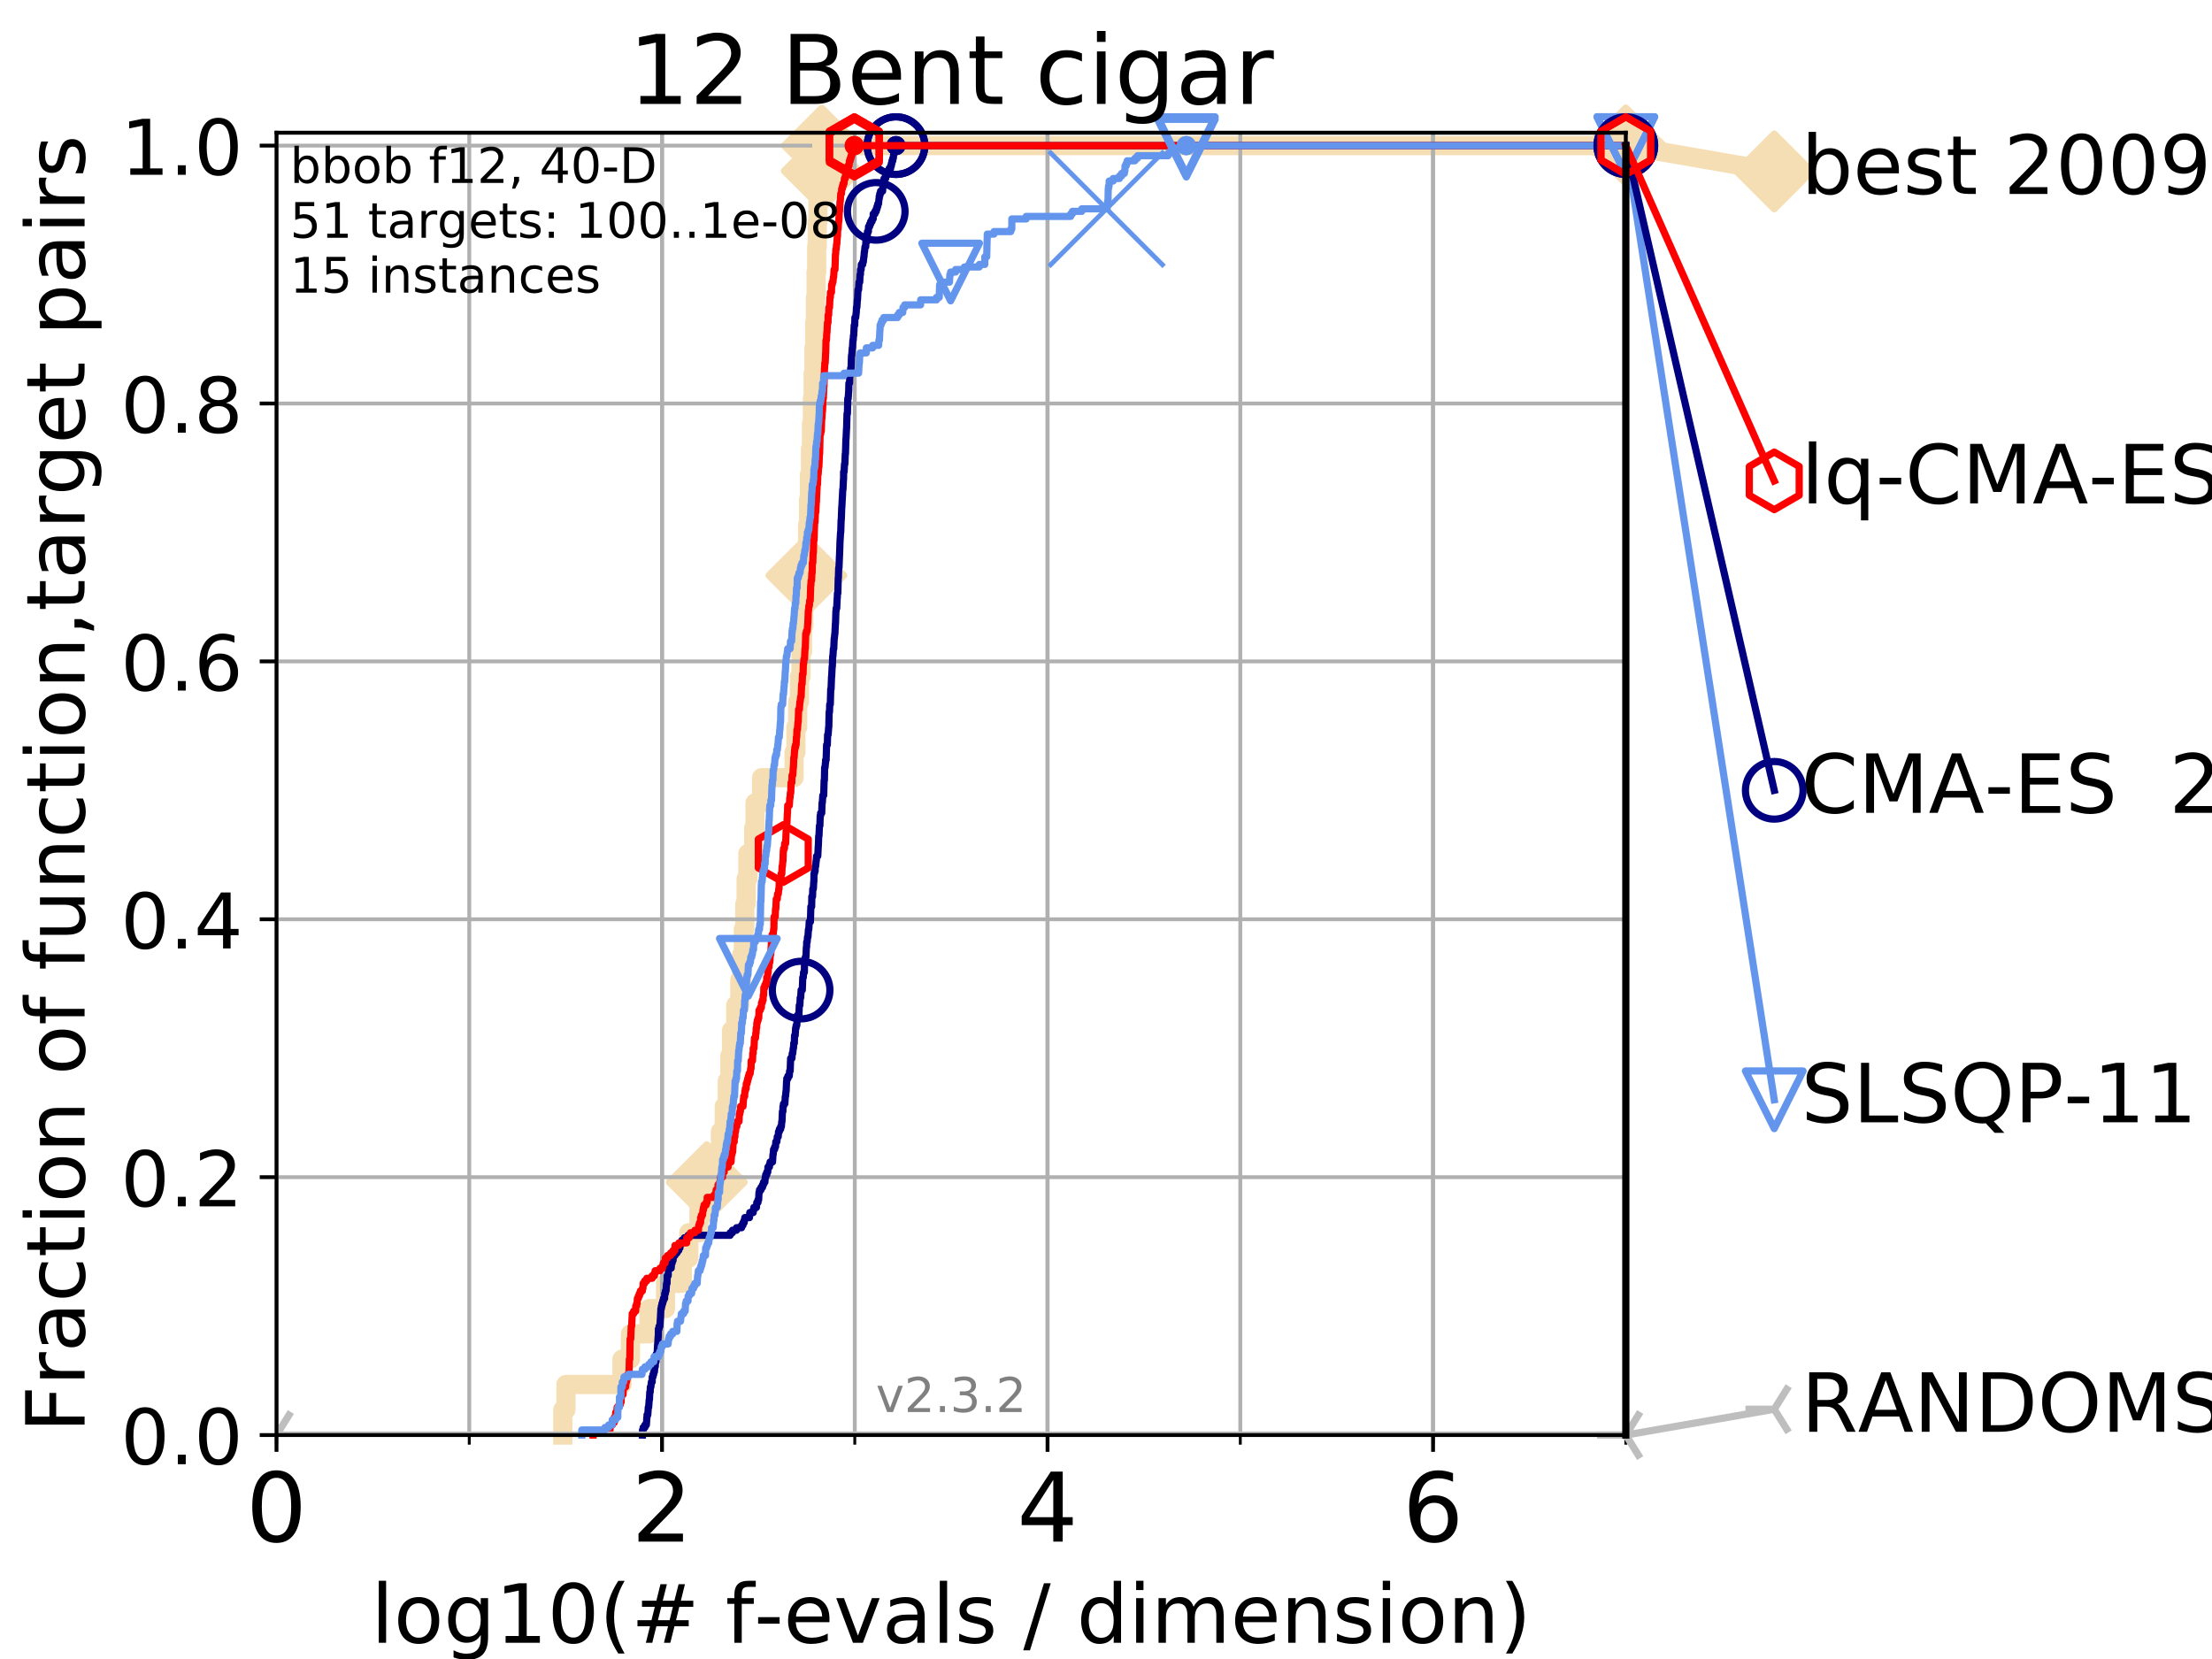 <?xml version="1.0" encoding="utf-8" standalone="no"?>
<!DOCTYPE svg PUBLIC "-//W3C//DTD SVG 1.1//EN"
  "http://www.w3.org/Graphics/SVG/1.1/DTD/svg11.dtd">
<!-- Created with matplotlib (https://matplotlib.org/) -->
<svg height="345.6pt" version="1.1" viewBox="0 0 460.8 345.6" width="460.8pt" xmlns="http://www.w3.org/2000/svg" xmlns:xlink="http://www.w3.org/1999/xlink">
 <defs>
  <style type="text/css">
*{stroke-linecap:butt;stroke-linejoin:round;}
  </style>
 </defs>
 <g id="figure_1">
  <g id="patch_1">
   <path d="M 0 345.6 
L 460.8 345.6 
L 460.8 0 
L 0 0 
z
" style="fill:#ffffff;"/>
  </g>
  <g id="axes_1">
   <g id="patch_2">
    <path d="M 57.6 298.944 
L 338.688 298.944 
L 338.688 27.648 
L 57.6 27.648 
z
" style="fill:#ffffff;"/>
   </g>
   <g id="line2d_1">
    <path d="M 117.246 298.944 
L 117.246 293.677 
L 117.903 293.677 
L 117.903 288.41 
L 129.567 288.41 
L 129.567 283.143 
L 131.332 283.143 
L 131.332 277.877 
L 135.194 277.877 
L 135.194 272.61 
L 138.633 272.61 
L 138.633 267.343 
L 142.134 267.343 
L 142.134 262.076 
L 143.483 262.076 
L 143.483 256.809 
L 145.615 256.809 
L 145.615 251.542 
L 147.239 251.542 
L 147.239 246.275 
L 148.761 246.275 
L 148.761 241.009 
L 150.073 241.009 
L 150.073 235.742 
L 150.873 235.742 
L 150.873 230.475 
L 151.498 230.475 
L 151.498 225.208 
L 152.045 225.208 
L 152.045 219.941 
L 152.387 219.941 
L 152.387 214.674 
L 153.273 214.674 
L 153.273 209.407 
L 154.117 209.407 
L 154.117 204.141 
L 154.499 204.141 
L 154.499 198.874 
L 154.849 198.874 
L 154.849 193.607 
L 155.153 193.607 
L 155.153 188.34 
L 155.433 188.34 
L 155.433 183.073 
L 155.798 183.073 
L 155.798 177.806 
L 157.01 177.806 
L 157.01 172.539 
L 157.279 172.539 
L 157.279 167.272 
L 158.661 167.272 
L 158.661 162.006 
L 165.417 162.006 
L 165.417 156.739 
L 165.804 156.739 
L 165.804 151.472 
L 166.179 151.472 
L 166.179 146.205 
L 166.537 146.205 
L 166.537 140.938 
L 166.868 140.938 
L 166.868 135.671 
L 167.181 135.671 
L 167.181 130.404 
L 167.457 130.404 
L 167.457 125.138 
L 167.734 125.138 
L 167.734 119.871 
L 167.98 119.871 
L 167.98 114.604 
L 168.231 114.604 
L 168.231 109.337 
L 168.431 109.337 
L 168.431 104.07 
L 168.629 104.07 
L 168.629 98.803 
L 168.84 98.803 
L 168.84 93.536 
L 169.046 93.536 
L 169.046 88.27 
L 169.239 88.27 
L 169.239 83.003 
L 169.405 83.003 
L 169.405 77.736 
L 169.564 77.736 
L 169.564 72.469 
L 169.714 72.469 
L 169.714 67.202 
L 169.873 67.202 
L 169.873 61.935 
L 170.003 61.935 
L 170.003 56.668 
L 170.129 56.668 
L 170.129 51.402 
L 170.252 51.402 
L 170.252 46.135 
L 170.387 46.135 
L 170.387 40.868 
L 170.56 40.868 
L 170.56 35.601 
L 171.193 35.601 
L 171.193 30.334 
L 338.688 30.334 
" style="fill:none;stroke:#f5deb3;stroke-linecap:square;stroke-width:4;"/>
   </g>
   <g id="line2d_2">
    <defs>
     <path d="M -0 7.778 
L 7.778 0 
L 0 -7.778 
L -7.778 -0 
z
" id="m3f8db846c1" style="stroke:#f5deb3;stroke-linejoin:miter;stroke-width:1.5;"/>
    </defs>
    <g>
     <use style="fill:#f5deb3;stroke:#f5deb3;stroke-linejoin:miter;stroke-width:1.5;" x="147.239" xlink:href="#m3f8db846c1" y="246.275"/>
     <use style="fill:#f5deb3;stroke:#f5deb3;stroke-linejoin:miter;stroke-width:1.5;" x="167.98" xlink:href="#m3f8db846c1" y="119.871"/>
     <use style="fill:#f5deb3;stroke:#f5deb3;stroke-linejoin:miter;stroke-width:1.5;" x="171.193" xlink:href="#m3f8db846c1" y="35.601"/>
     <use style="fill:#f5deb3;stroke:#f5deb3;stroke-linejoin:miter;stroke-width:1.5;" x="171.193" xlink:href="#m3f8db846c1" y="30.334"/>
     <use style="fill:#f5deb3;stroke:#f5deb3;stroke-linejoin:miter;stroke-width:1.5;" x="338.688" xlink:href="#m3f8db846c1" y="30.334"/>
    </g>
   </g>
   <g id="line2d_3">
    <path style="fill:none;stroke:#f5deb3;stroke-linecap:square;stroke-width:4;"/>
    <g/>
   </g>
   <g id="line2d_4">
    <path d="M 338.688 30.334 
L 369.608 35.706 
" style="fill:none;stroke:#f5deb3;stroke-linecap:square;stroke-width:4;"/>
    <g>
     <use style="fill:#f5deb3;stroke:#f5deb3;stroke-linejoin:miter;stroke-width:1.5;" x="338.688" xlink:href="#m3f8db846c1" y="30.334"/>
     <use style="fill:#f5deb3;stroke:#f5deb3;stroke-linejoin:miter;stroke-width:1.5;" x="369.608" xlink:href="#m3f8db846c1" y="35.706"/>
    </g>
   </g>
   <g id="matplotlib.axis_1">
    <g id="xtick_1">
     <g id="line2d_5">
      <path clip-path="url(#pbe1e2d4817)" d="M 57.6 298.944 
L 57.6 27.648 
" style="fill:none;stroke:#b0b0b0;stroke-linecap:square;stroke-width:0.8;"/>
     </g>
     <g id="line2d_6">
      <defs>
       <path d="M 0 0 
L 0 3.5 
" id="m5a52a9d44b" style="stroke:#000000;stroke-width:0.8;"/>
      </defs>
      <g>
       <use style="stroke:#000000;stroke-width:0.8;" x="57.6" xlink:href="#m5a52a9d44b" y="298.944"/>
      </g>
     </g>
     <g id="text_1">
      <!-- 0 -->
      <defs>
       <path d="M 31.781 66.406 
Q 24.172 66.406 20.328 58.906 
Q 16.5 51.422 16.5 36.375 
Q 16.5 21.391 20.328 13.891 
Q 24.172 6.391 31.781 6.391 
Q 39.453 6.391 43.281 13.891 
Q 47.125 21.391 47.125 36.375 
Q 47.125 51.422 43.281 58.906 
Q 39.453 66.406 31.781 66.406 
z
M 31.781 74.219 
Q 44.047 74.219 50.516 64.516 
Q 56.984 54.828 56.984 36.375 
Q 56.984 17.969 50.516 8.266 
Q 44.047 -1.422 31.781 -1.422 
Q 19.531 -1.422 13.062 8.266 
Q 6.594 17.969 6.594 36.375 
Q 6.594 54.828 13.062 64.516 
Q 19.531 74.219 31.781 74.219 
z
" id="DejaVuSans-48"/>
      </defs>
      <g transform="translate(51.237 321.141)scale(0.2 -0.2)">
       <use xlink:href="#DejaVuSans-48"/>
      </g>
     </g>
    </g>
    <g id="xtick_2">
     <g id="line2d_7">
      <path clip-path="url(#pbe1e2d4817)" d="M 137.911 298.944 
L 137.911 27.648 
" style="fill:none;stroke:#b0b0b0;stroke-linecap:square;stroke-width:0.8;"/>
     </g>
     <g id="line2d_8">
      <g>
       <use style="stroke:#000000;stroke-width:0.8;" x="137.911" xlink:href="#m5a52a9d44b" y="298.944"/>
      </g>
     </g>
     <g id="text_2">
      <!-- 2 -->
      <defs>
       <path d="M 19.188 8.297 
L 53.609 8.297 
L 53.609 0 
L 7.328 0 
L 7.328 8.297 
Q 12.938 14.109 22.625 23.891 
Q 32.328 33.688 34.812 36.531 
Q 39.547 41.844 41.422 45.531 
Q 43.312 49.219 43.312 52.781 
Q 43.312 58.594 39.234 62.25 
Q 35.156 65.922 28.609 65.922 
Q 23.969 65.922 18.812 64.312 
Q 13.672 62.703 7.812 59.422 
L 7.812 69.391 
Q 13.766 71.781 18.938 73 
Q 24.125 74.219 28.422 74.219 
Q 39.75 74.219 46.484 68.547 
Q 53.219 62.891 53.219 53.422 
Q 53.219 48.922 51.531 44.891 
Q 49.859 40.875 45.406 35.406 
Q 44.188 33.984 37.641 27.219 
Q 31.109 20.453 19.188 8.297 
z
" id="DejaVuSans-50"/>
      </defs>
      <g transform="translate(131.548 321.141)scale(0.2 -0.2)">
       <use xlink:href="#DejaVuSans-50"/>
      </g>
     </g>
    </g>
    <g id="xtick_3">
     <g id="line2d_9">
      <path clip-path="url(#pbe1e2d4817)" d="M 218.222 298.944 
L 218.222 27.648 
" style="fill:none;stroke:#b0b0b0;stroke-linecap:square;stroke-width:0.8;"/>
     </g>
     <g id="line2d_10">
      <g>
       <use style="stroke:#000000;stroke-width:0.8;" x="218.222" xlink:href="#m5a52a9d44b" y="298.944"/>
      </g>
     </g>
     <g id="text_3">
      <!-- 4 -->
      <defs>
       <path d="M 37.797 64.312 
L 12.891 25.391 
L 37.797 25.391 
z
M 35.203 72.906 
L 47.609 72.906 
L 47.609 25.391 
L 58.016 25.391 
L 58.016 17.188 
L 47.609 17.188 
L 47.609 0 
L 37.797 0 
L 37.797 17.188 
L 4.891 17.188 
L 4.891 26.703 
z
" id="DejaVuSans-52"/>
      </defs>
      <g transform="translate(211.859 321.141)scale(0.2 -0.2)">
       <use xlink:href="#DejaVuSans-52"/>
      </g>
     </g>
    </g>
    <g id="xtick_4">
     <g id="line2d_11">
      <path clip-path="url(#pbe1e2d4817)" d="M 298.533 298.944 
L 298.533 27.648 
" style="fill:none;stroke:#b0b0b0;stroke-linecap:square;stroke-width:0.8;"/>
     </g>
     <g id="line2d_12">
      <g>
       <use style="stroke:#000000;stroke-width:0.8;" x="298.533" xlink:href="#m5a52a9d44b" y="298.944"/>
      </g>
     </g>
     <g id="text_4">
      <!-- 6 -->
      <defs>
       <path d="M 33.016 40.375 
Q 26.375 40.375 22.484 35.828 
Q 18.609 31.297 18.609 23.391 
Q 18.609 15.531 22.484 10.953 
Q 26.375 6.391 33.016 6.391 
Q 39.656 6.391 43.531 10.953 
Q 47.406 15.531 47.406 23.391 
Q 47.406 31.297 43.531 35.828 
Q 39.656 40.375 33.016 40.375 
z
M 52.594 71.297 
L 52.594 62.312 
Q 48.875 64.062 45.094 64.984 
Q 41.312 65.922 37.594 65.922 
Q 27.828 65.922 22.672 59.328 
Q 17.531 52.734 16.797 39.406 
Q 19.672 43.656 24.016 45.922 
Q 28.375 48.188 33.594 48.188 
Q 44.578 48.188 50.953 41.516 
Q 57.328 34.859 57.328 23.391 
Q 57.328 12.156 50.688 5.359 
Q 44.047 -1.422 33.016 -1.422 
Q 20.359 -1.422 13.672 8.266 
Q 6.984 17.969 6.984 36.375 
Q 6.984 53.656 15.188 63.938 
Q 23.391 74.219 37.203 74.219 
Q 40.922 74.219 44.703 73.484 
Q 48.484 72.75 52.594 71.297 
z
" id="DejaVuSans-54"/>
      </defs>
      <g transform="translate(292.17 321.141)scale(0.2 -0.2)">
       <use xlink:href="#DejaVuSans-54"/>
      </g>
     </g>
    </g>
    <g id="xtick_5">
     <g id="line2d_13">
      <path clip-path="url(#pbe1e2d4817)" d="M 57.6 298.944 
L 57.6 27.648 
" style="fill:none;stroke:#b0b0b0;stroke-linecap:square;stroke-width:0.8;"/>
     </g>
     <g id="line2d_14">
      <defs>
       <path d="M 0 0 
L 0 2 
" id="md61fa27a26" style="stroke:#000000;stroke-width:0.6;"/>
      </defs>
      <g>
       <use style="stroke:#000000;stroke-width:0.6;" x="57.6" xlink:href="#md61fa27a26" y="298.944"/>
      </g>
     </g>
    </g>
    <g id="xtick_6">
     <g id="line2d_15">
      <path clip-path="url(#pbe1e2d4817)" d="M 97.755 298.944 
L 97.755 27.648 
" style="fill:none;stroke:#b0b0b0;stroke-linecap:square;stroke-width:0.8;"/>
     </g>
     <g id="line2d_16">
      <g>
       <use style="stroke:#000000;stroke-width:0.6;" x="97.755" xlink:href="#md61fa27a26" y="298.944"/>
      </g>
     </g>
    </g>
    <g id="xtick_7">
     <g id="line2d_17">
      <path clip-path="url(#pbe1e2d4817)" d="M 137.911 298.944 
L 137.911 27.648 
" style="fill:none;stroke:#b0b0b0;stroke-linecap:square;stroke-width:0.8;"/>
     </g>
     <g id="line2d_18">
      <g>
       <use style="stroke:#000000;stroke-width:0.6;" x="137.911" xlink:href="#md61fa27a26" y="298.944"/>
      </g>
     </g>
    </g>
    <g id="xtick_8">
     <g id="line2d_19">
      <path clip-path="url(#pbe1e2d4817)" d="M 178.066 298.944 
L 178.066 27.648 
" style="fill:none;stroke:#b0b0b0;stroke-linecap:square;stroke-width:0.8;"/>
     </g>
     <g id="line2d_20">
      <g>
       <use style="stroke:#000000;stroke-width:0.6;" x="178.066" xlink:href="#md61fa27a26" y="298.944"/>
      </g>
     </g>
    </g>
    <g id="xtick_9">
     <g id="line2d_21">
      <path clip-path="url(#pbe1e2d4817)" d="M 218.222 298.944 
L 218.222 27.648 
" style="fill:none;stroke:#b0b0b0;stroke-linecap:square;stroke-width:0.8;"/>
     </g>
     <g id="line2d_22">
      <g>
       <use style="stroke:#000000;stroke-width:0.6;" x="218.222" xlink:href="#md61fa27a26" y="298.944"/>
      </g>
     </g>
    </g>
    <g id="xtick_10">
     <g id="line2d_23">
      <path clip-path="url(#pbe1e2d4817)" d="M 258.377 298.944 
L 258.377 27.648 
" style="fill:none;stroke:#b0b0b0;stroke-linecap:square;stroke-width:0.8;"/>
     </g>
     <g id="line2d_24">
      <g>
       <use style="stroke:#000000;stroke-width:0.6;" x="258.377" xlink:href="#md61fa27a26" y="298.944"/>
      </g>
     </g>
    </g>
    <g id="xtick_11">
     <g id="line2d_25">
      <path clip-path="url(#pbe1e2d4817)" d="M 298.533 298.944 
L 298.533 27.648 
" style="fill:none;stroke:#b0b0b0;stroke-linecap:square;stroke-width:0.8;"/>
     </g>
     <g id="line2d_26">
      <g>
       <use style="stroke:#000000;stroke-width:0.6;" x="298.533" xlink:href="#md61fa27a26" y="298.944"/>
      </g>
     </g>
    </g>
    <g id="xtick_12">
     <g id="line2d_27">
      <path clip-path="url(#pbe1e2d4817)" d="M 338.688 298.944 
L 338.688 27.648 
" style="fill:none;stroke:#b0b0b0;stroke-linecap:square;stroke-width:0.8;"/>
     </g>
     <g id="line2d_28">
      <g>
       <use style="stroke:#000000;stroke-width:0.6;" x="338.688" xlink:href="#md61fa27a26" y="298.944"/>
      </g>
     </g>
    </g>
    <g id="text_5">
     <!-- log10(# f-evals / dimension) -->
     <defs>
      <path d="M 9.422 75.984 
L 18.406 75.984 
L 18.406 0 
L 9.422 0 
z
" id="DejaVuSans-108"/>
      <path d="M 30.609 48.391 
Q 23.391 48.391 19.188 42.75 
Q 14.984 37.109 14.984 27.297 
Q 14.984 17.484 19.156 11.844 
Q 23.344 6.203 30.609 6.203 
Q 37.797 6.203 41.984 11.859 
Q 46.188 17.531 46.188 27.297 
Q 46.188 37.016 41.984 42.703 
Q 37.797 48.391 30.609 48.391 
z
M 30.609 56 
Q 42.328 56 49.016 48.375 
Q 55.719 40.766 55.719 27.297 
Q 55.719 13.875 49.016 6.219 
Q 42.328 -1.422 30.609 -1.422 
Q 18.844 -1.422 12.172 6.219 
Q 5.516 13.875 5.516 27.297 
Q 5.516 40.766 12.172 48.375 
Q 18.844 56 30.609 56 
z
" id="DejaVuSans-111"/>
      <path d="M 45.406 27.984 
Q 45.406 37.75 41.375 43.109 
Q 37.359 48.484 30.078 48.484 
Q 22.859 48.484 18.828 43.109 
Q 14.797 37.75 14.797 27.984 
Q 14.797 18.266 18.828 12.891 
Q 22.859 7.516 30.078 7.516 
Q 37.359 7.516 41.375 12.891 
Q 45.406 18.266 45.406 27.984 
z
M 54.391 6.781 
Q 54.391 -7.172 48.188 -13.984 
Q 42 -20.797 29.203 -20.797 
Q 24.469 -20.797 20.266 -20.094 
Q 16.062 -19.391 12.109 -17.922 
L 12.109 -9.188 
Q 16.062 -11.328 19.922 -12.344 
Q 23.781 -13.375 27.781 -13.375 
Q 36.625 -13.375 41.016 -8.766 
Q 45.406 -4.156 45.406 5.172 
L 45.406 9.625 
Q 42.625 4.781 38.281 2.391 
Q 33.938 0 27.875 0 
Q 17.828 0 11.672 7.656 
Q 5.516 15.328 5.516 27.984 
Q 5.516 40.672 11.672 48.328 
Q 17.828 56 27.875 56 
Q 33.938 56 38.281 53.609 
Q 42.625 51.219 45.406 46.391 
L 45.406 54.688 
L 54.391 54.688 
z
" id="DejaVuSans-103"/>
      <path d="M 12.406 8.297 
L 28.516 8.297 
L 28.516 63.922 
L 10.984 60.406 
L 10.984 69.391 
L 28.422 72.906 
L 38.281 72.906 
L 38.281 8.297 
L 54.391 8.297 
L 54.391 0 
L 12.406 0 
z
" id="DejaVuSans-49"/>
      <path d="M 31 75.875 
Q 24.469 64.656 21.281 53.656 
Q 18.109 42.672 18.109 31.391 
Q 18.109 20.125 21.312 9.062 
Q 24.516 -2 31 -13.188 
L 23.188 -13.188 
Q 15.875 -1.703 12.234 9.375 
Q 8.594 20.453 8.594 31.391 
Q 8.594 42.281 12.203 53.312 
Q 15.828 64.359 23.188 75.875 
z
" id="DejaVuSans-40"/>
      <path d="M 51.125 44 
L 36.922 44 
L 32.812 27.688 
L 47.125 27.688 
z
M 43.797 71.781 
L 38.719 51.516 
L 52.984 51.516 
L 58.109 71.781 
L 65.922 71.781 
L 60.891 51.516 
L 76.125 51.516 
L 76.125 44 
L 58.984 44 
L 54.984 27.688 
L 70.516 27.688 
L 70.516 20.219 
L 53.078 20.219 
L 48 0 
L 40.188 0 
L 45.219 20.219 
L 30.906 20.219 
L 25.875 0 
L 18.016 0 
L 23.094 20.219 
L 7.719 20.219 
L 7.719 27.688 
L 24.906 27.688 
L 29 44 
L 13.281 44 
L 13.281 51.516 
L 30.906 51.516 
L 35.891 71.781 
z
" id="DejaVuSans-35"/>
      <path id="DejaVuSans-32"/>
      <path d="M 37.109 75.984 
L 37.109 68.5 
L 28.516 68.5 
Q 23.688 68.5 21.797 66.547 
Q 19.922 64.594 19.922 59.516 
L 19.922 54.688 
L 34.719 54.688 
L 34.719 47.703 
L 19.922 47.703 
L 19.922 0 
L 10.891 0 
L 10.891 47.703 
L 2.297 47.703 
L 2.297 54.688 
L 10.891 54.688 
L 10.891 58.5 
Q 10.891 67.625 15.141 71.797 
Q 19.391 75.984 28.609 75.984 
z
" id="DejaVuSans-102"/>
      <path d="M 4.891 31.391 
L 31.203 31.391 
L 31.203 23.391 
L 4.891 23.391 
z
" id="DejaVuSans-45"/>
      <path d="M 56.203 29.594 
L 56.203 25.203 
L 14.891 25.203 
Q 15.484 15.922 20.484 11.062 
Q 25.484 6.203 34.422 6.203 
Q 39.594 6.203 44.453 7.469 
Q 49.312 8.734 54.109 11.281 
L 54.109 2.781 
Q 49.266 0.734 44.188 -0.344 
Q 39.109 -1.422 33.891 -1.422 
Q 20.797 -1.422 13.156 6.188 
Q 5.516 13.812 5.516 26.812 
Q 5.516 40.234 12.766 48.109 
Q 20.016 56 32.328 56 
Q 43.359 56 49.781 48.891 
Q 56.203 41.797 56.203 29.594 
z
M 47.219 32.234 
Q 47.125 39.594 43.094 43.984 
Q 39.062 48.391 32.422 48.391 
Q 24.906 48.391 20.391 44.141 
Q 15.875 39.891 15.188 32.172 
z
" id="DejaVuSans-101"/>
      <path d="M 2.984 54.688 
L 12.5 54.688 
L 29.594 8.797 
L 46.688 54.688 
L 56.203 54.688 
L 35.688 0 
L 23.484 0 
z
" id="DejaVuSans-118"/>
      <path d="M 34.281 27.484 
Q 23.391 27.484 19.188 25 
Q 14.984 22.516 14.984 16.5 
Q 14.984 11.719 18.141 8.906 
Q 21.297 6.109 26.703 6.109 
Q 34.188 6.109 38.703 11.406 
Q 43.219 16.703 43.219 25.484 
L 43.219 27.484 
z
M 52.203 31.203 
L 52.203 0 
L 43.219 0 
L 43.219 8.297 
Q 40.141 3.328 35.547 0.953 
Q 30.953 -1.422 24.312 -1.422 
Q 15.922 -1.422 10.953 3.297 
Q 6 8.016 6 15.922 
Q 6 25.141 12.172 29.828 
Q 18.359 34.516 30.609 34.516 
L 43.219 34.516 
L 43.219 35.406 
Q 43.219 41.609 39.141 45 
Q 35.062 48.391 27.688 48.391 
Q 23 48.391 18.547 47.266 
Q 14.109 46.141 10.016 43.891 
L 10.016 52.203 
Q 14.938 54.109 19.578 55.047 
Q 24.219 56 28.609 56 
Q 40.484 56 46.344 49.844 
Q 52.203 43.703 52.203 31.203 
z
" id="DejaVuSans-97"/>
      <path d="M 44.281 53.078 
L 44.281 44.578 
Q 40.484 46.531 36.375 47.5 
Q 32.281 48.484 27.875 48.484 
Q 21.188 48.484 17.844 46.438 
Q 14.5 44.391 14.5 40.281 
Q 14.5 37.156 16.891 35.375 
Q 19.281 33.594 26.516 31.984 
L 29.594 31.297 
Q 39.156 29.25 43.188 25.516 
Q 47.219 21.781 47.219 15.094 
Q 47.219 7.469 41.188 3.016 
Q 35.156 -1.422 24.609 -1.422 
Q 20.219 -1.422 15.453 -0.562 
Q 10.688 0.297 5.422 2 
L 5.422 11.281 
Q 10.406 8.688 15.234 7.391 
Q 20.062 6.109 24.812 6.109 
Q 31.156 6.109 34.562 8.281 
Q 37.984 10.453 37.984 14.406 
Q 37.984 18.062 35.516 20.016 
Q 33.062 21.969 24.703 23.781 
L 21.578 24.516 
Q 13.234 26.266 9.516 29.906 
Q 5.812 33.547 5.812 39.891 
Q 5.812 47.609 11.281 51.797 
Q 16.75 56 26.812 56 
Q 31.781 56 36.172 55.266 
Q 40.578 54.547 44.281 53.078 
z
" id="DejaVuSans-115"/>
      <path d="M 25.391 72.906 
L 33.688 72.906 
L 8.297 -9.281 
L 0 -9.281 
z
" id="DejaVuSans-47"/>
      <path d="M 45.406 46.391 
L 45.406 75.984 
L 54.391 75.984 
L 54.391 0 
L 45.406 0 
L 45.406 8.203 
Q 42.578 3.328 38.25 0.953 
Q 33.938 -1.422 27.875 -1.422 
Q 17.969 -1.422 11.734 6.484 
Q 5.516 14.406 5.516 27.297 
Q 5.516 40.188 11.734 48.094 
Q 17.969 56 27.875 56 
Q 33.938 56 38.25 53.625 
Q 42.578 51.266 45.406 46.391 
z
M 14.797 27.297 
Q 14.797 17.391 18.875 11.75 
Q 22.953 6.109 30.078 6.109 
Q 37.203 6.109 41.297 11.75 
Q 45.406 17.391 45.406 27.297 
Q 45.406 37.203 41.297 42.844 
Q 37.203 48.484 30.078 48.484 
Q 22.953 48.484 18.875 42.844 
Q 14.797 37.203 14.797 27.297 
z
" id="DejaVuSans-100"/>
      <path d="M 9.422 54.688 
L 18.406 54.688 
L 18.406 0 
L 9.422 0 
z
M 9.422 75.984 
L 18.406 75.984 
L 18.406 64.594 
L 9.422 64.594 
z
" id="DejaVuSans-105"/>
      <path d="M 52 44.188 
Q 55.375 50.25 60.062 53.125 
Q 64.75 56 71.094 56 
Q 79.641 56 84.281 50.016 
Q 88.922 44.047 88.922 33.016 
L 88.922 0 
L 79.891 0 
L 79.891 32.719 
Q 79.891 40.578 77.094 44.375 
Q 74.312 48.188 68.609 48.188 
Q 61.625 48.188 57.562 43.547 
Q 53.516 38.922 53.516 30.906 
L 53.516 0 
L 44.484 0 
L 44.484 32.719 
Q 44.484 40.625 41.703 44.406 
Q 38.922 48.188 33.109 48.188 
Q 26.219 48.188 22.156 43.531 
Q 18.109 38.875 18.109 30.906 
L 18.109 0 
L 9.078 0 
L 9.078 54.688 
L 18.109 54.688 
L 18.109 46.188 
Q 21.188 51.219 25.484 53.609 
Q 29.781 56 35.688 56 
Q 41.656 56 45.828 52.969 
Q 50 49.953 52 44.188 
z
" id="DejaVuSans-109"/>
      <path d="M 54.891 33.016 
L 54.891 0 
L 45.906 0 
L 45.906 32.719 
Q 45.906 40.484 42.875 44.328 
Q 39.844 48.188 33.797 48.188 
Q 26.516 48.188 22.312 43.547 
Q 18.109 38.922 18.109 30.906 
L 18.109 0 
L 9.078 0 
L 9.078 54.688 
L 18.109 54.688 
L 18.109 46.188 
Q 21.344 51.125 25.703 53.562 
Q 30.078 56 35.797 56 
Q 45.219 56 50.047 50.172 
Q 54.891 44.344 54.891 33.016 
z
" id="DejaVuSans-110"/>
      <path d="M 8.016 75.875 
L 15.828 75.875 
Q 23.141 64.359 26.781 53.312 
Q 30.422 42.281 30.422 31.391 
Q 30.422 20.453 26.781 9.375 
Q 23.141 -1.703 15.828 -13.188 
L 8.016 -13.188 
Q 14.5 -2 17.703 9.062 
Q 20.906 20.125 20.906 31.391 
Q 20.906 42.672 17.703 53.656 
Q 14.5 64.656 8.016 75.875 
z
" id="DejaVuSans-41"/>
     </defs>
     <g transform="translate(77.303 342.218)scale(0.17 -0.17)">
      <use xlink:href="#DejaVuSans-108"/>
      <use x="27.783" xlink:href="#DejaVuSans-111"/>
      <use x="88.965" xlink:href="#DejaVuSans-103"/>
      <use x="152.441" xlink:href="#DejaVuSans-49"/>
      <use x="216.064" xlink:href="#DejaVuSans-48"/>
      <use x="279.688" xlink:href="#DejaVuSans-40"/>
      <use x="318.701" xlink:href="#DejaVuSans-35"/>
      <use x="402.49" xlink:href="#DejaVuSans-32"/>
      <use x="434.277" xlink:href="#DejaVuSans-102"/>
      <use x="469.404" xlink:href="#DejaVuSans-45"/>
      <use x="505.488" xlink:href="#DejaVuSans-101"/>
      <use x="567.012" xlink:href="#DejaVuSans-118"/>
      <use x="626.191" xlink:href="#DejaVuSans-97"/>
      <use x="687.471" xlink:href="#DejaVuSans-108"/>
      <use x="715.254" xlink:href="#DejaVuSans-115"/>
      <use x="767.354" xlink:href="#DejaVuSans-32"/>
      <use x="799.141" xlink:href="#DejaVuSans-47"/>
      <use x="832.832" xlink:href="#DejaVuSans-32"/>
      <use x="864.619" xlink:href="#DejaVuSans-100"/>
      <use x="928.096" xlink:href="#DejaVuSans-105"/>
      <use x="955.879" xlink:href="#DejaVuSans-109"/>
      <use x="1053.291" xlink:href="#DejaVuSans-101"/>
      <use x="1114.814" xlink:href="#DejaVuSans-110"/>
      <use x="1178.193" xlink:href="#DejaVuSans-115"/>
      <use x="1230.293" xlink:href="#DejaVuSans-105"/>
      <use x="1258.076" xlink:href="#DejaVuSans-111"/>
      <use x="1319.258" xlink:href="#DejaVuSans-110"/>
      <use x="1382.637" xlink:href="#DejaVuSans-41"/>
     </g>
    </g>
   </g>
   <g id="matplotlib.axis_2">
    <g id="ytick_1">
     <g id="line2d_29">
      <path clip-path="url(#pbe1e2d4817)" d="M 57.6 298.944 
L 338.688 298.944 
" style="fill:none;stroke:#b0b0b0;stroke-linecap:square;stroke-width:0.8;"/>
     </g>
     <g id="line2d_30">
      <defs>
       <path d="M 0 0 
L -3.5 0 
" id="m9c7996473e" style="stroke:#000000;stroke-width:0.8;"/>
      </defs>
      <g>
       <use style="stroke:#000000;stroke-width:0.8;" x="57.6" xlink:href="#m9c7996473e" y="298.944"/>
      </g>
     </g>
     <g id="text_6">
      <!-- 0.0 -->
      <defs>
       <path d="M 10.688 12.406 
L 21 12.406 
L 21 0 
L 10.688 0 
z
" id="DejaVuSans-46"/>
      </defs>
      <g transform="translate(25.155 305.023)scale(0.16 -0.16)">
       <use xlink:href="#DejaVuSans-48"/>
       <use x="63.623" xlink:href="#DejaVuSans-46"/>
       <use x="95.41" xlink:href="#DejaVuSans-48"/>
      </g>
     </g>
    </g>
    <g id="ytick_2">
     <g id="line2d_31">
      <path clip-path="url(#pbe1e2d4817)" d="M 57.6 245.222 
L 338.688 245.222 
" style="fill:none;stroke:#b0b0b0;stroke-linecap:square;stroke-width:0.8;"/>
     </g>
     <g id="line2d_32">
      <g>
       <use style="stroke:#000000;stroke-width:0.8;" x="57.6" xlink:href="#m9c7996473e" y="245.222"/>
      </g>
     </g>
     <g id="text_7">
      <!-- 0.2 -->
      <g transform="translate(25.155 251.301)scale(0.16 -0.16)">
       <use xlink:href="#DejaVuSans-48"/>
       <use x="63.623" xlink:href="#DejaVuSans-46"/>
       <use x="95.41" xlink:href="#DejaVuSans-50"/>
      </g>
     </g>
    </g>
    <g id="ytick_3">
     <g id="line2d_33">
      <path clip-path="url(#pbe1e2d4817)" d="M 57.6 191.5 
L 338.688 191.5 
" style="fill:none;stroke:#b0b0b0;stroke-linecap:square;stroke-width:0.8;"/>
     </g>
     <g id="line2d_34">
      <g>
       <use style="stroke:#000000;stroke-width:0.8;" x="57.6" xlink:href="#m9c7996473e" y="191.5"/>
      </g>
     </g>
     <g id="text_8">
      <!-- 0.4 -->
      <g transform="translate(25.155 197.579)scale(0.16 -0.16)">
       <use xlink:href="#DejaVuSans-48"/>
       <use x="63.623" xlink:href="#DejaVuSans-46"/>
       <use x="95.41" xlink:href="#DejaVuSans-52"/>
      </g>
     </g>
    </g>
    <g id="ytick_4">
     <g id="line2d_35">
      <path clip-path="url(#pbe1e2d4817)" d="M 57.6 137.778 
L 338.688 137.778 
" style="fill:none;stroke:#b0b0b0;stroke-linecap:square;stroke-width:0.8;"/>
     </g>
     <g id="line2d_36">
      <g>
       <use style="stroke:#000000;stroke-width:0.8;" x="57.6" xlink:href="#m9c7996473e" y="137.778"/>
      </g>
     </g>
     <g id="text_9">
      <!-- 0.6 -->
      <g transform="translate(25.155 143.857)scale(0.16 -0.16)">
       <use xlink:href="#DejaVuSans-48"/>
       <use x="63.623" xlink:href="#DejaVuSans-46"/>
       <use x="95.41" xlink:href="#DejaVuSans-54"/>
      </g>
     </g>
    </g>
    <g id="ytick_5">
     <g id="line2d_37">
      <path clip-path="url(#pbe1e2d4817)" d="M 57.6 84.056 
L 338.688 84.056 
" style="fill:none;stroke:#b0b0b0;stroke-linecap:square;stroke-width:0.8;"/>
     </g>
     <g id="line2d_38">
      <g>
       <use style="stroke:#000000;stroke-width:0.8;" x="57.6" xlink:href="#m9c7996473e" y="84.056"/>
      </g>
     </g>
     <g id="text_10">
      <!-- 0.8 -->
      <defs>
       <path d="M 31.781 34.625 
Q 24.75 34.625 20.719 30.859 
Q 16.703 27.094 16.703 20.516 
Q 16.703 13.922 20.719 10.156 
Q 24.75 6.391 31.781 6.391 
Q 38.812 6.391 42.859 10.172 
Q 46.922 13.969 46.922 20.516 
Q 46.922 27.094 42.891 30.859 
Q 38.875 34.625 31.781 34.625 
z
M 21.922 38.812 
Q 15.578 40.375 12.031 44.719 
Q 8.5 49.078 8.5 55.328 
Q 8.5 64.062 14.719 69.141 
Q 20.953 74.219 31.781 74.219 
Q 42.672 74.219 48.875 69.141 
Q 55.078 64.062 55.078 55.328 
Q 55.078 49.078 51.531 44.719 
Q 48 40.375 41.703 38.812 
Q 48.828 37.156 52.797 32.312 
Q 56.781 27.484 56.781 20.516 
Q 56.781 9.906 50.312 4.234 
Q 43.844 -1.422 31.781 -1.422 
Q 19.734 -1.422 13.25 4.234 
Q 6.781 9.906 6.781 20.516 
Q 6.781 27.484 10.781 32.312 
Q 14.797 37.156 21.922 38.812 
z
M 18.312 54.391 
Q 18.312 48.734 21.844 45.562 
Q 25.391 42.391 31.781 42.391 
Q 38.141 42.391 41.719 45.562 
Q 45.312 48.734 45.312 54.391 
Q 45.312 60.062 41.719 63.234 
Q 38.141 66.406 31.781 66.406 
Q 25.391 66.406 21.844 63.234 
Q 18.312 60.062 18.312 54.391 
z
" id="DejaVuSans-56"/>
      </defs>
      <g transform="translate(25.155 90.135)scale(0.16 -0.16)">
       <use xlink:href="#DejaVuSans-48"/>
       <use x="63.623" xlink:href="#DejaVuSans-46"/>
       <use x="95.41" xlink:href="#DejaVuSans-56"/>
      </g>
     </g>
    </g>
    <g id="ytick_6">
     <g id="line2d_39">
      <path clip-path="url(#pbe1e2d4817)" d="M 57.6 30.334 
L 338.688 30.334 
" style="fill:none;stroke:#b0b0b0;stroke-linecap:square;stroke-width:0.8;"/>
     </g>
     <g id="line2d_40">
      <g>
       <use style="stroke:#000000;stroke-width:0.8;" x="57.6" xlink:href="#m9c7996473e" y="30.334"/>
      </g>
     </g>
     <g id="text_11">
      <!-- 1.0 -->
      <g transform="translate(25.155 36.413)scale(0.16 -0.16)">
       <use xlink:href="#DejaVuSans-49"/>
       <use x="63.623" xlink:href="#DejaVuSans-46"/>
       <use x="95.41" xlink:href="#DejaVuSans-48"/>
      </g>
     </g>
    </g>
    <g id="text_12">
     <!-- Fraction of function,target pairs -->
     <defs>
      <path d="M 9.812 72.906 
L 51.703 72.906 
L 51.703 64.594 
L 19.672 64.594 
L 19.672 43.109 
L 48.578 43.109 
L 48.578 34.812 
L 19.672 34.812 
L 19.672 0 
L 9.812 0 
z
" id="DejaVuSans-70"/>
      <path d="M 41.109 46.297 
Q 39.594 47.172 37.812 47.578 
Q 36.031 48 33.891 48 
Q 26.266 48 22.188 43.047 
Q 18.109 38.094 18.109 28.812 
L 18.109 0 
L 9.078 0 
L 9.078 54.688 
L 18.109 54.688 
L 18.109 46.188 
Q 20.953 51.172 25.484 53.578 
Q 30.031 56 36.531 56 
Q 37.453 56 38.578 55.875 
Q 39.703 55.766 41.062 55.516 
z
" id="DejaVuSans-114"/>
      <path d="M 48.781 52.594 
L 48.781 44.188 
Q 44.969 46.297 41.141 47.344 
Q 37.312 48.391 33.406 48.391 
Q 24.656 48.391 19.812 42.844 
Q 14.984 37.312 14.984 27.297 
Q 14.984 17.281 19.812 11.734 
Q 24.656 6.203 33.406 6.203 
Q 37.312 6.203 41.141 7.25 
Q 44.969 8.297 48.781 10.406 
L 48.781 2.094 
Q 45.016 0.344 40.984 -0.531 
Q 36.969 -1.422 32.422 -1.422 
Q 20.062 -1.422 12.781 6.344 
Q 5.516 14.109 5.516 27.297 
Q 5.516 40.672 12.859 48.328 
Q 20.219 56 33.016 56 
Q 37.156 56 41.109 55.141 
Q 45.062 54.297 48.781 52.594 
z
" id="DejaVuSans-99"/>
      <path d="M 18.312 70.219 
L 18.312 54.688 
L 36.812 54.688 
L 36.812 47.703 
L 18.312 47.703 
L 18.312 18.016 
Q 18.312 11.328 20.141 9.422 
Q 21.969 7.516 27.594 7.516 
L 36.812 7.516 
L 36.812 0 
L 27.594 0 
Q 17.188 0 13.234 3.875 
Q 9.281 7.766 9.281 18.016 
L 9.281 47.703 
L 2.688 47.703 
L 2.688 54.688 
L 9.281 54.688 
L 9.281 70.219 
z
" id="DejaVuSans-116"/>
      <path d="M 8.5 21.578 
L 8.5 54.688 
L 17.484 54.688 
L 17.484 21.922 
Q 17.484 14.156 20.5 10.266 
Q 23.531 6.391 29.594 6.391 
Q 36.859 6.391 41.078 11.031 
Q 45.312 15.672 45.312 23.688 
L 45.312 54.688 
L 54.297 54.688 
L 54.297 0 
L 45.312 0 
L 45.312 8.406 
Q 42.047 3.422 37.719 1 
Q 33.406 -1.422 27.688 -1.422 
Q 18.266 -1.422 13.375 4.438 
Q 8.5 10.297 8.5 21.578 
z
M 31.109 56 
z
" id="DejaVuSans-117"/>
      <path d="M 11.719 12.406 
L 22.016 12.406 
L 22.016 4 
L 14.016 -11.625 
L 7.719 -11.625 
L 11.719 4 
z
" id="DejaVuSans-44"/>
      <path d="M 18.109 8.203 
L 18.109 -20.797 
L 9.078 -20.797 
L 9.078 54.688 
L 18.109 54.688 
L 18.109 46.391 
Q 20.953 51.266 25.266 53.625 
Q 29.594 56 35.594 56 
Q 45.562 56 51.781 48.094 
Q 58.016 40.188 58.016 27.297 
Q 58.016 14.406 51.781 6.484 
Q 45.562 -1.422 35.594 -1.422 
Q 29.594 -1.422 25.266 0.953 
Q 20.953 3.328 18.109 8.203 
z
M 48.688 27.297 
Q 48.688 37.203 44.609 42.844 
Q 40.531 48.484 33.406 48.484 
Q 26.266 48.484 22.188 42.844 
Q 18.109 37.203 18.109 27.297 
Q 18.109 17.391 22.188 11.75 
Q 26.266 6.109 33.406 6.109 
Q 40.531 6.109 44.609 11.75 
Q 48.688 17.391 48.688 27.297 
z
" id="DejaVuSans-112"/>
     </defs>
     <g transform="translate(17.62 298.435)rotate(-90)scale(0.17 -0.17)">
      <use xlink:href="#DejaVuSans-70"/>
      <use x="57.41" xlink:href="#DejaVuSans-114"/>
      <use x="98.523" xlink:href="#DejaVuSans-97"/>
      <use x="159.803" xlink:href="#DejaVuSans-99"/>
      <use x="214.783" xlink:href="#DejaVuSans-116"/>
      <use x="253.992" xlink:href="#DejaVuSans-105"/>
      <use x="281.775" xlink:href="#DejaVuSans-111"/>
      <use x="342.957" xlink:href="#DejaVuSans-110"/>
      <use x="406.336" xlink:href="#DejaVuSans-32"/>
      <use x="438.123" xlink:href="#DejaVuSans-111"/>
      <use x="499.305" xlink:href="#DejaVuSans-102"/>
      <use x="534.51" xlink:href="#DejaVuSans-32"/>
      <use x="566.297" xlink:href="#DejaVuSans-102"/>
      <use x="601.502" xlink:href="#DejaVuSans-117"/>
      <use x="664.881" xlink:href="#DejaVuSans-110"/>
      <use x="728.26" xlink:href="#DejaVuSans-99"/>
      <use x="783.24" xlink:href="#DejaVuSans-116"/>
      <use x="822.449" xlink:href="#DejaVuSans-105"/>
      <use x="850.232" xlink:href="#DejaVuSans-111"/>
      <use x="911.414" xlink:href="#DejaVuSans-110"/>
      <use x="974.793" xlink:href="#DejaVuSans-44"/>
      <use x="1006.58" xlink:href="#DejaVuSans-116"/>
      <use x="1045.789" xlink:href="#DejaVuSans-97"/>
      <use x="1107.068" xlink:href="#DejaVuSans-114"/>
      <use x="1148.166" xlink:href="#DejaVuSans-103"/>
      <use x="1211.643" xlink:href="#DejaVuSans-101"/>
      <use x="1273.166" xlink:href="#DejaVuSans-116"/>
      <use x="1312.375" xlink:href="#DejaVuSans-32"/>
      <use x="1344.162" xlink:href="#DejaVuSans-112"/>
      <use x="1407.639" xlink:href="#DejaVuSans-97"/>
      <use x="1468.918" xlink:href="#DejaVuSans-105"/>
      <use x="1496.701" xlink:href="#DejaVuSans-114"/>
      <use x="1537.814" xlink:href="#DejaVuSans-115"/>
     </g>
    </g>
   </g>
   <g id="line2d_41">
    <defs>
     <path d="M 0 1.5 
C 0.398 1.5 0.779 1.342 1.061 1.061 
C 1.342 0.779 1.5 0.398 1.5 0 
C 1.5 -0.398 1.342 -0.779 1.061 -1.061 
C 0.779 -1.342 0.398 -1.5 0 -1.5 
C -0.398 -1.5 -0.779 -1.342 -1.061 -1.061 
C -1.342 -0.779 -1.5 -0.398 -1.5 0 
C -1.5 0.398 -1.342 0.779 -1.061 1.061 
C -0.779 1.342 -0.398 1.5 0 1.5 
z
" id="m1ae2b71713" style="stroke:#f5deb3;"/>
    </defs>
    <g>
     <use style="fill:#f5deb3;stroke:#f5deb3;" x="171.193" xlink:href="#m1ae2b71713" y="30.334"/>
     <use style="fill:#f5deb3;stroke:#f5deb3;" x="171.193" xlink:href="#m1ae2b71713" y="30.334"/>
    </g>
   </g>
   <g id="line2d_42">
    <defs>
     <path d="M 0 1.5 
C 0.398 1.5 0.779 1.342 1.061 1.061 
C 1.342 0.779 1.5 0.398 1.5 0 
C 1.5 -0.398 1.342 -0.779 1.061 -1.061 
C 0.779 -1.342 0.398 -1.5 0 -1.5 
C -0.398 -1.5 -0.779 -1.342 -1.061 -1.061 
C -1.342 -0.779 -1.5 -0.398 -1.5 0 
C -1.5 0.398 -1.342 0.779 -1.061 1.061 
C -0.779 1.342 -0.398 1.5 0 1.5 
z
" id="m9661a28136" style="stroke:#000080;"/>
    </defs>
    <g>
     <use style="fill:#000080;stroke:#000080;" x="186.65" xlink:href="#m9661a28136" y="30.334"/>
     <use style="fill:#000080;stroke:#000080;" x="186.65" xlink:href="#m9661a28136" y="30.334"/>
    </g>
   </g>
   <g id="line2d_43">
    <path d="M 133.828 298.944 
L 133.85 297.891 
L 133.992 297.891 
L 133.992 297.364 
L 134.343 297.364 
L 134.343 296.837 
L 134.651 296.837 
L 134.75 295.257 
L 134.792 295.257 
L 134.792 294.731 
L 134.948 294.731 
L 135.051 293.15 
L 135.133 293.15 
L 135.24 291.57 
L 135.291 291.57 
L 135.362 289.99 
L 135.447 289.99 
L 135.477 288.937 
L 135.587 288.937 
L 135.696 287.884 
L 135.864 287.884 
L 135.869 286.83 
L 136.025 286.83 
L 136.025 286.304 
L 136.18 286.304 
L 136.18 285.777 
L 136.328 285.777 
L 136.405 284.723 
L 136.499 284.723 
L 136.547 283.67 
L 136.669 283.67 
L 136.697 282.09 
L 136.887 282.09 
L 136.998 279.983 
L 137.012 279.983 
L 137.108 278.403 
L 137.131 278.403 
L 137.158 276.823 
L 137.294 276.823 
L 137.294 276.296 
L 137.46 276.296 
L 137.563 274.716 
L 137.572 274.716 
L 137.678 272.61 
L 137.775 272.61 
L 137.775 272.083 
L 137.893 272.083 
L 137.893 271.556 
L 138.05 271.556 
L 138.05 271.03 
L 138.205 271.03 
L 138.205 270.503 
L 138.447 270.503 
L 138.477 269.45 
L 138.62 269.45 
L 138.62 268.923 
L 138.749 268.923 
L 138.857 267.343 
L 138.96 267.343 
L 138.997 265.763 
L 139.196 265.763 
L 139.273 264.183 
L 139.821 264.183 
L 139.895 263.129 
L 140.023 263.129 
L 140.023 262.603 
L 140.204 262.603 
L 140.291 261.549 
L 140.597 261.549 
L 140.597 261.023 
L 141.025 261.023 
L 141.025 260.496 
L 141.386 260.496 
L 141.386 259.969 
L 141.641 259.969 
L 141.641 259.443 
L 141.753 259.443 
L 141.753 258.916 
L 142.038 258.916 
L 142.038 258.389 
L 142.56 258.389 
L 142.56 257.862 
L 143.344 257.862 
L 143.344 257.336 
L 152.101 257.336 
L 152.101 256.809 
L 152.58 256.809 
L 152.58 256.282 
L 153.426 256.282 
L 153.426 255.756 
L 154.49 255.756 
L 154.49 255.229 
L 154.776 255.229 
L 154.776 254.702 
L 155.029 254.702 
L 155.029 254.176 
L 155.153 254.176 
L 155.153 253.649 
L 156.132 253.649 
L 156.191 252.596 
L 156.905 252.596 
L 156.905 252.069 
L 157.031 252.069 
L 157.031 251.542 
L 157.574 251.542 
L 157.653 250.489 
L 157.901 250.489 
L 157.901 249.962 
L 158.039 249.962 
L 158.113 248.382 
L 158.223 248.382 
L 158.223 247.855 
L 158.543 247.855 
L 158.543 247.329 
L 158.848 247.329 
L 158.848 246.802 
L 159.049 246.802 
L 159.049 246.275 
L 159.338 246.275 
L 159.42 245.222 
L 159.511 245.222 
L 159.511 244.695 
L 159.742 244.695 
L 159.742 244.169 
L 159.94 244.169 
L 159.976 243.115 
L 160.281 243.115 
L 160.281 242.589 
L 160.424 242.589 
L 160.424 242.062 
L 160.931 242.062 
L 161.031 240.482 
L 161.071 240.482 
L 161.148 239.428 
L 161.375 239.428 
L 161.375 238.902 
L 161.558 238.902 
L 161.613 237.848 
L 161.833 237.848 
L 161.923 236.795 
L 162.118 236.795 
L 162.177 235.742 
L 162.358 235.742 
L 162.358 235.215 
L 162.626 235.215 
L 162.626 234.688 
L 162.775 234.688 
L 162.857 233.635 
L 162.902 233.635 
L 162.995 231.528 
L 163.091 231.528 
L 163.109 230.475 
L 163.209 230.475 
L 163.209 229.948 
L 163.491 229.948 
L 163.596 228.368 
L 163.649 228.368 
L 163.732 227.315 
L 163.766 227.315 
L 163.861 225.208 
L 163.898 225.208 
L 163.898 224.681 
L 164.136 224.681 
L 164.136 224.155 
L 164.419 224.155 
L 164.489 223.101 
L 164.606 223.101 
L 164.701 220.468 
L 164.978 220.468 
L 165.042 219.414 
L 165.148 219.414 
L 165.241 218.361 
L 165.293 218.361 
L 165.357 217.308 
L 165.476 217.308 
L 165.516 215.728 
L 165.65 215.728 
L 165.745 214.148 
L 165.842 214.148 
L 165.842 213.621 
L 165.987 213.621 
L 166.094 211.514 
L 166.423 211.514 
L 166.507 209.407 
L 166.628 209.407 
L 166.697 207.827 
L 166.802 207.827 
L 166.886 206.247 
L 167.133 206.247 
L 167.231 203.614 
L 167.342 203.614 
L 167.395 202.56 
L 167.562 202.56 
L 167.607 199.927 
L 167.757 199.927 
L 167.757 199.4 
L 167.889 199.4 
L 167.982 197.294 
L 168.031 197.294 
L 168.049 196.24 
L 168.147 196.24 
L 168.219 195.187 
L 168.309 195.187 
L 168.411 193.607 
L 168.486 193.607 
L 168.578 192.027 
L 168.823 192.027 
L 168.917 188.867 
L 169.081 188.867 
L 169.117 186.76 
L 169.269 186.76 
L 169.312 185.18 
L 169.434 185.18 
L 169.522 183.6 
L 169.547 183.6 
L 169.566 182.02 
L 169.659 182.02 
L 169.659 181.493 
L 169.797 181.493 
L 169.832 180.44 
L 169.914 180.44 
L 170.012 179.386 
L 170.033 179.386 
L 170.115 178.333 
L 170.358 178.333 
L 170.459 176.226 
L 170.476 176.226 
L 170.555 174.119 
L 170.609 174.119 
L 170.703 172.013 
L 170.797 172.013 
L 170.866 169.906 
L 170.948 169.906 
L 170.948 169.379 
L 171.178 169.379 
L 171.247 167.272 
L 171.301 167.272 
L 171.403 165.692 
L 171.591 165.692 
L 171.681 162.532 
L 171.738 162.532 
L 171.787 159.899 
L 171.869 159.899 
L 171.96 158.846 
L 171.985 158.846 
L 171.985 158.319 
L 172.098 158.319 
L 172.195 155.159 
L 172.348 155.159 
L 172.408 153.052 
L 172.516 153.052 
L 172.626 151.472 
L 172.653 151.472 
L 172.73 148.312 
L 172.798 148.312 
L 172.848 146.732 
L 172.968 146.732 
L 173.055 143.572 
L 173.125 143.572 
L 173.227 140.938 
L 173.251 140.938 
L 173.356 138.831 
L 173.394 138.831 
L 173.465 136.725 
L 173.511 136.725 
L 173.607 135.145 
L 173.689 135.145 
L 173.772 133.038 
L 173.804 133.038 
L 173.914 131.985 
L 173.926 131.985 
L 174.03 129.878 
L 174.051 129.878 
L 174.138 127.244 
L 174.184 127.244 
L 174.184 126.718 
L 174.301 126.718 
L 174.398 124.611 
L 174.419 124.611 
L 174.459 123.558 
L 174.537 123.558 
L 174.621 120.397 
L 174.651 120.397 
L 174.715 118.291 
L 174.776 118.291 
L 174.884 115.657 
L 174.894 115.657 
L 175.001 112.497 
L 175.015 112.497 
L 175.103 110.917 
L 175.141 110.917 
L 175.222 108.284 
L 175.256 108.284 
L 175.352 105.65 
L 175.371 105.65 
L 175.481 103.543 
L 175.487 103.543 
L 175.561 101.963 
L 175.608 101.963 
L 175.707 99.857 
L 175.73 99.857 
L 175.741 98.277 
L 175.845 98.277 
L 175.924 96.697 
L 176 96.697 
L 176.083 94.59 
L 176.122 94.59 
L 176.22 91.43 
L 176.245 91.43 
L 176.342 89.323 
L 176.36 89.323 
L 176.451 86.163 
L 176.533 86.163 
L 176.608 83.003 
L 176.692 83.003 
L 176.796 81.423 
L 176.805 81.423 
L 176.838 79.843 
L 176.974 79.843 
L 177.021 78.263 
L 177.11 78.263 
L 177.217 76.682 
L 177.293 76.682 
L 177.383 74.049 
L 177.432 74.049 
L 177.542 72.469 
L 177.586 72.469 
L 177.67 70.889 
L 177.724 70.889 
L 177.8 69.836 
L 177.846 69.836 
L 177.951 67.729 
L 178.055 67.729 
L 178.093 66.149 
L 178.26 66.149 
L 178.361 65.095 
L 178.379 65.095 
L 178.42 64.042 
L 178.502 64.042 
L 178.601 62.462 
L 178.632 62.462 
L 178.731 60.355 
L 178.858 60.355 
L 178.949 58.775 
L 179.092 58.775 
L 179.165 57.195 
L 179.243 57.195 
L 179.268 56.142 
L 179.393 56.142 
L 179.435 55.088 
L 179.722 55.088 
L 179.722 54.562 
L 179.844 54.562 
L 179.951 53.508 
L 179.982 53.508 
L 180.057 52.455 
L 180.099 52.455 
L 180.195 51.402 
L 180.351 51.402 
L 180.365 50.348 
L 180.594 50.348 
L 180.609 48.768 
L 180.716 48.768 
L 180.716 48.241 
L 180.9 48.241 
L 180.935 47.188 
L 181.172 47.188 
L 181.172 46.661 
L 181.377 46.661 
L 181.377 46.135 
L 181.662 46.135 
L 181.662 45.608 
L 181.903 45.608 
L 181.905 44.555 
L 182.263 44.555 
L 182.263 44.028 
L 182.536 44.028 
L 182.536 43.501 
L 182.704 43.501 
L 182.704 42.975 
L 182.866 42.975 
L 182.866 42.448 
L 183.015 42.448 
L 183.112 41.395 
L 183.159 41.395 
L 183.159 40.868 
L 183.272 40.868 
L 183.272 40.341 
L 183.438 40.341 
L 183.438 39.814 
L 183.867 39.814 
L 183.925 38.761 
L 184.052 38.761 
L 184.162 37.181 
L 184.503 37.181 
L 184.503 36.654 
L 184.7 36.654 
L 184.7 36.128 
L 185.054 36.128 
L 185.054 35.601 
L 185.24 35.601 
L 185.24 35.074 
L 185.539 35.074 
L 185.539 34.548 
L 185.69 34.548 
L 185.69 34.021 
L 185.816 34.021 
L 185.816 33.494 
L 185.977 33.494 
L 185.977 32.968 
L 186.092 32.968 
L 186.188 31.914 
L 186.293 31.914 
L 186.293 31.387 
L 186.471 31.387 
L 186.471 30.861 
L 186.65 30.861 
L 186.65 30.334 
L 338.688 30.334 
L 338.688 30.334 
" style="fill:none;stroke:#000080;stroke-linecap:square;stroke-width:1.5;"/>
   </g>
   <g id="line2d_44">
    <defs>
     <path d="M 0 6 
C 1.591 6 3.117 5.368 4.243 4.243 
C 5.368 3.117 6 1.591 6 0 
C 6 -1.591 5.368 -3.117 4.243 -4.243 
C 3.117 -5.368 1.591 -6 0 -6 
C -1.591 -6 -3.117 -5.368 -4.243 -4.243 
C -5.368 -3.117 -6 -1.591 -6 0 
C -6 1.591 -5.368 3.117 -4.243 4.243 
C -3.117 5.368 -1.591 6 0 6 
z
" id="m42e2b6a401" style="stroke:#000080;stroke-width:1.5;"/>
    </defs>
    <g>
     <use style="fill-opacity:0;stroke:#000080;stroke-width:1.5;" x="166.886" xlink:href="#m42e2b6a401" y="206.247"/>
     <use style="fill-opacity:0;stroke:#000080;stroke-width:1.5;" x="182.536" xlink:href="#m42e2b6a401" y="44.028"/>
     <use style="fill-opacity:0;stroke:#000080;stroke-width:1.5;" x="186.65" xlink:href="#m42e2b6a401" y="30.334"/>
     <use style="fill-opacity:0;stroke:#000080;stroke-width:1.5;" x="186.65" xlink:href="#m42e2b6a401" y="30.334"/>
     <use style="fill-opacity:0;stroke:#000080;stroke-width:1.5;" x="338.688" xlink:href="#m42e2b6a401" y="30.334"/>
    </g>
   </g>
   <g id="line2d_45">
    <path style="fill:none;stroke:#000080;stroke-linecap:square;stroke-width:1.5;"/>
    <g/>
   </g>
   <g id="line2d_46">
    <defs>
     <path d="M 0 1.5 
C 0.398 1.5 0.779 1.342 1.061 1.061 
C 1.342 0.779 1.5 0.398 1.5 0 
C 1.5 -0.398 1.342 -0.779 1.061 -1.061 
C 0.779 -1.342 0.398 -1.5 0 -1.5 
C -0.398 -1.5 -0.779 -1.342 -1.061 -1.061 
C -1.342 -0.779 -1.5 -0.398 -1.5 0 
C -1.5 0.398 -1.342 0.779 -1.061 1.061 
C -0.779 1.342 -0.398 1.5 0 1.5 
z
" id="mf623d15aa0" style="stroke:#ff0000;"/>
    </defs>
    <g>
     <use style="fill:#ff0000;stroke:#ff0000;" x="177.971" xlink:href="#mf623d15aa0" y="30.334"/>
     <use style="fill:#ff0000;stroke:#ff0000;" x="177.971" xlink:href="#mf623d15aa0" y="30.334"/>
    </g>
   </g>
   <g id="line2d_47">
    <path d="M 123.544 298.944 
L 123.544 298.417 
L 126.954 298.417 
L 126.954 297.891 
L 127.076 297.891 
L 127.165 296.837 
L 127.58 296.837 
L 127.58 296.311 
L 127.97 296.311 
L 127.985 295.257 
L 128.184 295.257 
L 128.275 294.204 
L 128.486 294.204 
L 128.561 293.15 
L 128.93 293.15 
L 128.93 292.624 
L 129.212 292.624 
L 129.212 292.097 
L 129.398 292.097 
L 129.433 290.517 
L 129.798 290.517 
L 129.846 288.937 
L 130.318 288.937 
L 130.425 287.884 
L 130.519 287.884 
L 130.519 287.357 
L 130.638 287.357 
L 130.638 286.83 
L 130.75 286.83 
L 130.75 286.304 
L 131.031 286.304 
L 131.108 283.143 
L 131.198 283.143 
L 131.262 278.93 
L 131.395 278.93 
L 131.497 276.296 
L 131.584 276.296 
L 131.684 274.19 
L 131.703 274.19 
L 131.703 273.663 
L 131.999 273.663 
L 131.999 273.136 
L 132.434 273.136 
L 132.44 272.083 
L 132.619 272.083 
L 132.619 271.556 
L 132.73 271.556 
L 132.771 270.503 
L 132.975 270.503 
L 132.975 269.976 
L 133.199 269.976 
L 133.199 269.45 
L 133.404 269.45 
L 133.404 268.923 
L 133.822 268.923 
L 133.822 268.396 
L 133.937 268.396 
L 133.981 267.343 
L 134.301 267.343 
L 134.301 266.816 
L 134.735 266.816 
L 134.735 266.289 
L 135.854 266.289 
L 135.854 265.763 
L 136.324 265.763 
L 136.324 265.236 
L 136.48 265.236 
L 136.48 264.709 
L 137.492 264.709 
L 137.492 264.183 
L 138.028 264.183 
L 138.028 263.656 
L 138.153 263.656 
L 138.153 263.129 
L 138.544 263.129 
L 138.599 262.076 
L 139.07 262.076 
L 139.07 261.549 
L 139.699 261.549 
L 139.699 261.023 
L 140.2 261.023 
L 140.2 260.496 
L 140.608 260.496 
L 140.612 259.443 
L 141.429 259.443 
L 141.429 258.916 
L 143.044 258.916 
L 143.064 257.862 
L 143.581 257.862 
L 143.581 257.336 
L 143.835 257.336 
L 143.835 256.809 
L 144.751 256.809 
L 144.751 256.282 
L 145.495 256.282 
L 145.562 255.229 
L 145.733 255.229 
L 145.733 254.702 
L 145.946 254.702 
L 145.949 253.649 
L 146.121 253.649 
L 146.121 253.122 
L 146.346 253.122 
L 146.439 252.069 
L 146.543 252.069 
L 146.543 251.542 
L 146.663 251.542 
L 146.663 251.016 
L 147.1 251.016 
L 147.1 250.489 
L 147.3 250.489 
L 147.32 249.436 
L 148.761 249.436 
L 148.761 248.909 
L 149.107 248.909 
L 149.191 247.855 
L 149.566 247.855 
L 149.573 246.802 
L 149.898 246.802 
L 149.898 246.275 
L 150.012 246.275 
L 150.092 245.222 
L 150.527 245.222 
L 150.546 244.169 
L 150.866 244.169 
L 150.91 243.115 
L 151.673 243.115 
L 151.718 242.062 
L 152.288 242.062 
L 152.391 240.482 
L 152.493 240.482 
L 152.493 239.955 
L 152.632 239.955 
L 152.733 237.848 
L 152.959 237.848 
L 152.963 236.795 
L 153.098 236.795 
L 153.122 235.742 
L 153.224 235.742 
L 153.332 234.688 
L 153.488 234.688 
L 153.561 233.635 
L 153.944 233.635 
L 154.022 232.055 
L 154.128 232.055 
L 154.128 231.528 
L 154.239 231.528 
L 154.295 230.475 
L 154.789 230.475 
L 154.882 228.895 
L 154.936 228.895 
L 154.936 228.368 
L 155.124 228.368 
L 155.171 227.315 
L 155.261 227.315 
L 155.261 226.788 
L 155.435 226.788 
L 155.459 225.735 
L 155.644 225.735 
L 155.644 225.208 
L 155.768 225.208 
L 155.768 224.681 
L 155.904 224.681 
L 155.904 224.155 
L 156.066 224.155 
L 156.066 223.628 
L 156.274 223.628 
L 156.379 222.575 
L 156.453 222.575 
L 156.488 220.994 
L 156.753 220.994 
L 156.821 219.414 
L 156.908 219.414 
L 156.911 218.361 
L 157.071 218.361 
L 157.171 216.254 
L 157.377 216.254 
L 157.448 215.201 
L 157.503 215.201 
L 157.543 214.148 
L 157.622 214.148 
L 157.66 213.094 
L 157.755 213.094 
L 157.755 212.567 
L 157.932 212.567 
L 157.932 212.041 
L 158.065 212.041 
L 158.122 210.461 
L 158.372 210.461 
L 158.372 209.934 
L 158.602 209.934 
L 158.649 208.881 
L 158.81 208.881 
L 158.81 208.354 
L 158.967 208.354 
L 158.998 207.301 
L 159.086 207.301 
L 159.126 205.721 
L 159.337 205.721 
L 159.337 205.194 
L 159.564 205.194 
L 159.564 204.667 
L 159.719 204.667 
L 159.728 203.614 
L 159.888 203.614 
L 159.981 202.56 
L 160.028 202.56 
L 160.035 201.507 
L 160.196 201.507 
L 160.251 200.454 
L 160.375 200.454 
L 160.468 198.874 
L 160.544 198.874 
L 160.648 197.294 
L 160.658 197.294 
L 160.718 195.714 
L 160.799 195.714 
L 160.861 194.66 
L 161.067 194.66 
L 161.161 193.607 
L 161.207 193.607 
L 161.267 190.973 
L 161.499 190.973 
L 161.549 189.393 
L 161.614 189.393 
L 161.708 187.287 
L 161.917 187.287 
L 161.98 186.233 
L 162.125 186.233 
L 162.232 185.18 
L 162.283 185.18 
L 162.341 183.6 
L 162.555 183.6 
L 162.555 183.073 
L 162.712 183.073 
L 162.718 182.02 
L 162.868 182.02 
L 162.927 180.44 
L 162.993 180.44 
L 163.072 179.386 
L 163.108 179.386 
L 163.17 177.28 
L 163.235 177.28 
L 163.235 176.753 
L 163.415 176.753 
L 163.466 175.699 
L 163.667 175.699 
L 163.77 173.066 
L 163.779 173.066 
L 163.871 171.486 
L 163.932 171.486 
L 164.027 169.379 
L 164.047 169.379 
L 164.093 167.799 
L 164.431 167.799 
L 164.533 166.219 
L 164.585 166.219 
L 164.641 165.166 
L 164.727 165.166 
L 164.796 163.059 
L 164.946 163.059 
L 165.002 161.479 
L 165.151 161.479 
L 165.252 159.899 
L 165.285 159.899 
L 165.368 157.792 
L 165.436 157.792 
L 165.534 156.212 
L 165.582 156.212 
L 165.582 155.685 
L 165.719 155.685 
L 165.719 155.159 
L 165.843 155.159 
L 165.908 153.579 
L 165.966 153.579 
L 166.025 151.999 
L 166.126 151.999 
L 166.228 150.419 
L 166.278 150.419 
L 166.366 147.785 
L 166.526 147.785 
L 166.624 146.205 
L 166.685 146.205 
L 166.793 145.152 
L 166.886 145.152 
L 166.997 142.518 
L 167.09 142.518 
L 167.184 140.411 
L 167.291 140.411 
L 167.351 138.305 
L 167.406 138.305 
L 167.494 137.251 
L 167.598 137.251 
L 167.688 135.145 
L 167.749 135.145 
L 167.848 131.985 
L 167.987 131.985 
L 167.987 131.458 
L 168.158 131.458 
L 168.266 129.878 
L 168.283 129.878 
L 168.386 127.244 
L 168.423 127.244 
L 168.502 126.191 
L 168.615 126.191 
L 168.662 125.138 
L 168.78 125.138 
L 168.885 121.977 
L 168.915 121.977 
L 168.975 120.924 
L 169.066 120.924 
L 169.124 119.344 
L 169.193 119.344 
L 169.222 117.237 
L 169.316 117.237 
L 169.386 115.131 
L 169.438 115.131 
L 169.503 112.497 
L 169.591 112.497 
L 169.693 108.81 
L 169.784 108.81 
L 169.859 106.704 
L 169.954 106.704 
L 170.036 104.597 
L 170.072 104.597 
L 170.181 101.963 
L 170.192 101.963 
L 170.24 100.91 
L 170.305 100.91 
L 170.37 98.803 
L 170.437 98.803 
L 170.538 97.223 
L 170.599 97.223 
L 170.697 94.59 
L 170.742 94.59 
L 170.839 90.376 
L 170.969 90.376 
L 170.969 89.85 
L 171.092 89.85 
L 171.176 87.216 
L 171.219 87.216 
L 171.301 85.636 
L 171.345 85.636 
L 171.452 83.003 
L 171.52 83.003 
L 171.618 80.369 
L 171.661 80.369 
L 171.757 76.682 
L 171.785 76.682 
L 171.822 75.629 
L 171.901 75.629 
L 171.998 73.522 
L 172.014 73.522 
L 172.069 70.889 
L 172.164 70.889 
L 172.236 69.309 
L 172.276 69.309 
L 172.382 67.202 
L 172.49 67.202 
L 172.512 65.622 
L 172.625 65.622 
L 172.676 64.042 
L 172.802 64.042 
L 172.895 61.935 
L 172.981 61.935 
L 173.002 60.882 
L 173.212 60.882 
L 173.242 59.302 
L 173.376 59.302 
L 173.376 58.775 
L 173.512 58.775 
L 173.612 57.722 
L 173.664 57.722 
L 173.764 56.142 
L 173.94 56.142 
L 174.038 52.982 
L 174.079 52.982 
L 174.131 51.928 
L 174.192 51.928 
L 174.274 50.875 
L 174.316 50.875 
L 174.416 49.295 
L 174.453 49.295 
L 174.509 47.715 
L 174.589 47.715 
L 174.693 46.135 
L 174.736 46.135 
L 174.845 44.028 
L 174.888 44.028 
L 174.998 41.921 
L 175.046 41.921 
L 175.147 40.341 
L 175.289 40.341 
L 175.346 39.288 
L 175.489 39.288 
L 175.489 38.761 
L 175.639 38.761 
L 175.639 38.234 
L 175.823 38.234 
L 175.9 37.181 
L 176.09 37.181 
L 176.09 36.654 
L 176.249 36.654 
L 176.249 36.128 
L 176.421 36.128 
L 176.426 35.074 
L 176.615 35.074 
L 176.615 34.548 
L 176.882 34.548 
L 176.947 33.494 
L 177.121 33.494 
L 177.121 32.968 
L 177.277 32.968 
L 177.277 32.441 
L 177.435 32.441 
L 177.435 31.914 
L 177.614 31.914 
L 177.614 31.387 
L 177.76 31.387 
L 177.76 30.861 
L 177.971 30.861 
L 177.971 30.334 
L 338.688 30.334 
L 338.688 30.334 
" style="fill:none;stroke:#ff0000;stroke-linecap:square;stroke-width:1.5;"/>
   </g>
   <g id="line2d_48">
    <defs>
     <path d="M 0 -6 
L -5.196 -3 
L -5.196 3 
L -0 6 
L 5.196 3 
L 5.196 -3 
z
" id="m426cb62484" style="stroke:#ff0000;stroke-linejoin:miter;stroke-width:1.5;"/>
    </defs>
    <g>
     <use style="fill-opacity:0;stroke:#ff0000;stroke-linejoin:miter;stroke-width:1.5;" x="163.17" xlink:href="#m426cb62484" y="177.806"/>
     <use style="fill-opacity:0;stroke:#ff0000;stroke-linejoin:miter;stroke-width:1.5;" x="177.971" xlink:href="#m426cb62484" y="30.861"/>
     <use style="fill-opacity:0;stroke:#ff0000;stroke-linejoin:miter;stroke-width:1.5;" x="177.971" xlink:href="#m426cb62484" y="30.334"/>
     <use style="fill-opacity:0;stroke:#ff0000;stroke-linejoin:miter;stroke-width:1.5;" x="177.971" xlink:href="#m426cb62484" y="30.334"/>
     <use style="fill-opacity:0;stroke:#ff0000;stroke-linejoin:miter;stroke-width:1.5;" x="338.688" xlink:href="#m426cb62484" y="30.334"/>
    </g>
   </g>
   <g id="line2d_49">
    <path style="fill:none;stroke:#ff0000;stroke-linecap:square;stroke-width:1.5;"/>
    <g/>
   </g>
   <g id="line2d_50">
    <path clip-path="url(#pbe1e2d4817)" d="M 57.6 298.944 
L 57.6 298.944 
L 57.6 298.944 
L 57.6 298.944 
L 338.688 298.944 
" style="fill:none;stroke:#bebebe;stroke-linecap:square;stroke-width:1.5;"/>
   </g>
   <g id="line2d_51">
    <defs>
     <path d="M 0 0 
L -6 -0 
M 0 0 
L 3 4.8 
M 0 0 
L 3 -4.8 
" id="ma3af4d124f" style="stroke:#bebebe;stroke-width:1.5;"/>
    </defs>
    <g clip-path="url(#pbe1e2d4817)">
     <use style="fill-opacity:0;stroke:#bebebe;stroke-width:1.5;" x="57.6" xlink:href="#ma3af4d124f" y="298.944"/>
    </g>
   </g>
   <g id="line2d_52">
    <path clip-path="url(#pbe1e2d4817)" style="fill:none;stroke:#bebebe;stroke-linecap:square;stroke-width:1.5;"/>
    <g clip-path="url(#pbe1e2d4817)">
     <use style="fill-opacity:0;stroke:#bebebe;stroke-width:1.5;" x="-1" xlink:href="#ma3af4d124f" y="567.554"/>
     <use style="fill-opacity:0;stroke:#bebebe;stroke-width:1.5;" x="338.688" xlink:href="#ma3af4d124f" y="567.554"/>
    </g>
   </g>
   <g id="line2d_53">
    <defs>
     <path d="M 0 1.5 
C 0.398 1.5 0.779 1.342 1.061 1.061 
C 1.342 0.779 1.5 0.398 1.5 0 
C 1.5 -0.398 1.342 -0.779 1.061 -1.061 
C 0.779 -1.342 0.398 -1.5 0 -1.5 
C -0.398 -1.5 -0.779 -1.342 -1.061 -1.061 
C -1.342 -0.779 -1.5 -0.398 -1.5 0 
C -1.5 0.398 -1.342 0.779 -1.061 1.061 
C -0.779 1.342 -0.398 1.5 0 1.5 
z
" id="m5aacc4886f" style="stroke:#6495ed;"/>
    </defs>
    <g>
     <use style="fill:#6495ed;stroke:#6495ed;" x="247.135" xlink:href="#m5aacc4886f" y="30.334"/>
     <use style="fill:#6495ed;stroke:#6495ed;" x="247.135" xlink:href="#m5aacc4886f" y="30.334"/>
    </g>
   </g>
   <g id="line2d_54">
    <path d="M 121.197 298.944 
L 121.197 297.891 
L 126.031 297.891 
L 126.031 297.364 
L 126.798 297.364 
L 126.798 296.837 
L 127.533 296.837 
L 127.533 295.784 
L 128.237 295.784 
L 128.237 295.257 
L 128.695 295.257 
L 128.731 293.15 
L 129.039 293.15 
L 129.039 291.044 
L 129.341 291.044 
L 129.341 288.937 
L 129.637 288.937 
L 129.637 287.884 
L 129.929 287.884 
L 129.991 286.83 
L 130.875 286.83 
L 130.875 286.304 
L 133.734 286.304 
L 133.806 285.25 
L 134.37 285.25 
L 134.37 284.723 
L 135.153 284.723 
L 135.153 284.197 
L 135.622 284.197 
L 135.622 283.67 
L 136.204 283.67 
L 136.257 282.617 
L 137.19 282.617 
L 137.19 282.09 
L 137.442 282.09 
L 137.442 281.563 
L 137.656 281.563 
L 137.758 280.51 
L 137.989 280.51 
L 137.989 279.983 
L 139.184 279.983 
L 139.261 278.93 
L 139.39 278.93 
L 139.39 278.403 
L 139.695 278.403 
L 139.695 277.877 
L 140.127 277.877 
L 140.127 277.35 
L 141.01 277.35 
L 141.047 275.77 
L 141.127 275.77 
L 141.127 275.243 
L 141.767 275.243 
L 141.872 274.19 
L 141.941 274.19 
L 141.941 273.663 
L 142.406 273.663 
L 142.406 273.136 
L 142.733 273.136 
L 142.809 271.556 
L 142.933 271.556 
L 142.933 271.03 
L 143.328 271.03 
L 143.347 269.976 
L 143.585 269.976 
L 143.585 269.45 
L 144.075 269.45 
L 144.148 268.396 
L 144.496 268.396 
L 144.496 267.87 
L 144.748 267.87 
L 144.748 267.343 
L 145.242 267.343 
L 145.324 265.763 
L 145.378 265.763 
L 145.478 264.709 
L 145.841 264.709 
L 145.841 264.183 
L 146.004 264.183 
L 146.004 263.656 
L 146.181 263.656 
L 146.181 263.129 
L 146.305 263.129 
L 146.305 262.603 
L 146.429 262.603 
L 146.522 261.549 
L 146.966 261.549 
L 147 259.969 
L 147.206 259.969 
L 147.206 259.443 
L 147.399 259.443 
L 147.399 258.916 
L 147.645 258.916 
L 147.727 257.862 
L 147.925 257.862 
L 147.925 257.336 
L 148.037 257.336 
L 148.037 256.809 
L 148.178 256.809 
L 148.234 255.756 
L 148.559 255.756 
L 148.665 254.176 
L 148.745 254.176 
L 148.759 253.122 
L 148.955 253.122 
L 149.038 251.542 
L 149.418 251.542 
L 149.528 249.962 
L 149.606 249.962 
L 149.633 248.382 
L 149.903 248.382 
L 149.981 246.275 
L 150.086 246.275 
L 150.19 244.695 
L 150.269 244.695 
L 150.37 243.115 
L 150.461 243.115 
L 150.538 241.535 
L 150.714 241.535 
L 150.714 241.009 
L 150.877 241.009 
L 150.877 240.482 
L 151.077 240.482 
L 151.148 239.428 
L 151.248 239.428 
L 151.309 238.375 
L 151.42 238.375 
L 151.42 237.848 
L 151.568 237.848 
L 151.675 236.268 
L 151.833 236.268 
L 151.928 235.215 
L 152.018 235.215 
L 152.094 233.635 
L 152.228 233.635 
L 152.339 232.055 
L 152.501 232.055 
L 152.578 230.475 
L 152.715 230.475 
L 152.819 228.895 
L 152.872 228.895 
L 152.872 228.368 
L 153.025 228.368 
L 153.135 225.208 
L 153.294 225.208 
L 153.294 224.681 
L 153.434 224.681 
L 153.486 223.101 
L 153.63 223.101 
L 153.659 220.994 
L 153.787 220.994 
L 153.88 218.888 
L 153.936 218.888 
L 154.026 217.834 
L 154.097 217.834 
L 154.097 217.308 
L 154.227 217.308 
L 154.314 215.201 
L 154.441 215.201 
L 154.505 213.094 
L 154.651 213.094 
L 154.69 212.041 
L 154.809 212.041 
L 154.867 210.461 
L 155.073 210.461 
L 155.135 208.354 
L 155.21 208.354 
L 155.218 207.301 
L 155.36 207.301 
L 155.414 206.247 
L 155.481 206.247 
L 155.548 203.614 
L 155.63 203.614 
L 155.63 203.087 
L 155.809 203.087 
L 155.909 200.98 
L 156.154 200.98 
L 156.154 200.454 
L 156.326 200.454 
L 156.393 199.4 
L 156.599 199.4 
L 156.599 198.874 
L 156.726 198.874 
L 156.834 197.82 
L 156.974 197.82 
L 157.016 196.24 
L 157.34 196.24 
L 157.34 195.714 
L 157.637 195.714 
L 157.637 195.187 
L 157.861 195.187 
L 157.861 194.66 
L 157.977 194.66 
L 158.049 193.607 
L 158.223 193.607 
L 158.266 192.553 
L 158.38 192.553 
L 158.464 187.813 
L 158.521 187.813 
L 158.607 184.126 
L 158.655 184.126 
L 158.655 183.6 
L 158.774 183.6 
L 158.885 182.02 
L 158.933 182.02 
L 158.933 181.493 
L 159.12 181.493 
L 159.12 180.966 
L 159.262 180.966 
L 159.269 179.913 
L 159.397 179.913 
L 159.43 178.333 
L 159.536 178.333 
L 159.598 177.28 
L 159.696 177.28 
L 159.769 176.226 
L 159.848 176.226 
L 159.951 174.646 
L 159.981 174.646 
L 160.009 173.593 
L 160.106 173.593 
L 160.214 170.959 
L 160.239 170.959 
L 160.34 168.326 
L 160.368 168.326 
L 160.368 167.799 
L 160.571 167.799 
L 160.586 166.746 
L 160.714 166.746 
L 160.825 163.586 
L 160.886 163.586 
L 160.918 162.532 
L 161.012 162.532 
L 161.066 160.426 
L 161.162 160.426 
L 161.26 159.372 
L 161.354 159.372 
L 161.453 157.792 
L 161.592 157.792 
L 161.592 157.265 
L 161.78 157.265 
L 161.8 156.212 
L 161.939 156.212 
L 162.019 155.159 
L 162.058 155.159 
L 162.169 153.579 
L 162.334 153.579 
L 162.43 151.999 
L 162.471 151.999 
L 162.561 150.419 
L 162.605 150.419 
L 162.672 147.258 
L 162.753 147.258 
L 162.753 146.732 
L 163.043 146.732 
L 163.131 144.625 
L 163.219 144.625 
L 163.322 143.045 
L 163.351 143.045 
L 163.399 141.992 
L 163.479 141.992 
L 163.576 139.885 
L 163.61 139.885 
L 163.704 137.778 
L 163.732 137.778 
L 163.816 136.725 
L 163.917 136.725 
L 164.022 135.671 
L 164.083 135.671 
L 164.083 135.145 
L 164.59 135.145 
L 164.68 133.565 
L 164.909 133.565 
L 165.007 131.458 
L 165.064 131.458 
L 165.064 130.931 
L 165.18 130.931 
L 165.203 129.878 
L 165.295 129.878 
L 165.405 128.298 
L 165.431 128.298 
L 165.522 126.718 
L 165.622 126.718 
L 165.673 125.664 
L 165.774 125.664 
L 165.822 124.084 
L 165.886 124.084 
L 165.923 122.504 
L 166.051 122.504 
L 166.085 120.397 
L 166.303 120.397 
L 166.303 119.871 
L 166.443 119.871 
L 166.443 119.344 
L 166.656 119.344 
L 166.758 118.291 
L 166.872 118.291 
L 166.872 117.764 
L 167.081 117.764 
L 167.081 117.237 
L 167.354 117.237 
L 167.456 115.657 
L 167.557 115.657 
L 167.657 114.604 
L 167.783 114.604 
L 167.891 113.024 
L 168.015 113.024 
L 168.054 111.97 
L 168.179 111.97 
L 168.187 110.917 
L 168.347 110.917 
L 168.347 110.39 
L 168.501 110.39 
L 168.601 108.81 
L 168.66 108.81 
L 168.754 107.757 
L 168.844 107.757 
L 168.947 105.124 
L 169 105.124 
L 169.096 102.49 
L 169.157 102.49 
L 169.218 100.91 
L 169.371 100.91 
L 169.443 99.857 
L 169.511 99.857 
L 169.552 97.75 
L 169.639 97.75 
L 169.639 97.223 
L 169.76 97.223 
L 169.804 95.643 
L 169.879 95.643 
L 169.971 93.01 
L 170.087 93.01 
L 170.114 91.956 
L 170.201 91.956 
L 170.289 90.376 
L 170.359 90.376 
L 170.462 88.27 
L 170.518 88.27 
L 170.619 86.69 
L 170.633 86.69 
L 170.718 84.056 
L 170.857 84.056 
L 170.857 83.529 
L 170.969 83.529 
L 171.08 82.476 
L 171.163 82.476 
L 171.245 81.423 
L 171.328 81.423 
L 171.355 79.843 
L 171.552 79.843 
L 171.607 78.263 
L 175.823 78.263 
L 175.823 77.736 
L 178.867 77.736 
L 178.972 75.629 
L 179.025 75.629 
L 179.096 74.049 
L 179.174 74.049 
L 179.174 73.522 
L 180.472 73.522 
L 180.472 72.469 
L 181.792 72.469 
L 181.792 71.942 
L 183.045 71.942 
L 183.086 70.889 
L 183.199 70.889 
L 183.296 68.782 
L 183.326 68.782 
L 183.34 67.729 
L 183.54 67.729 
L 183.54 67.202 
L 183.749 67.202 
L 183.749 66.675 
L 184.094 66.675 
L 184.094 66.149 
L 186.982 66.149 
L 186.982 65.622 
L 187.33 65.622 
L 187.33 65.095 
L 188.062 65.095 
L 188.109 64.042 
L 188.451 64.042 
L 188.451 63.515 
L 191.776 63.515 
L 191.791 62.462 
L 195.108 62.462 
L 195.108 61.935 
L 195.664 61.935 
L 195.731 59.302 
L 196.193 59.302 
L 196.193 58.775 
L 197.789 58.775 
L 197.879 57.195 
L 198.036 57.195 
L 198.036 56.668 
L 199.066 56.668 
L 199.066 56.142 
L 200.892 56.142 
L 200.892 55.615 
L 204.001 55.615 
L 204.001 55.088 
L 205.151 55.088 
L 205.155 53.508 
L 205.548 53.508 
L 205.655 49.295 
L 205.663 49.295 
L 205.663 48.768 
L 207.071 48.768 
L 207.071 48.241 
L 210.561 48.241 
L 210.561 47.715 
L 210.78 47.715 
L 210.783 45.608 
L 213.774 45.608 
L 213.774 45.081 
L 223.039 45.081 
L 223.039 44.555 
L 223.398 44.555 
L 223.398 44.028 
L 225.352 44.028 
L 225.352 43.501 
L 230.63 43.501 
L 230.731 41.921 
L 230.817 41.921 
L 230.868 39.288 
L 230.928 39.288 
L 230.928 38.761 
L 231.045 38.761 
L 231.063 37.708 
L 231.893 37.708 
L 231.893 37.181 
L 233.2 37.181 
L 233.2 36.654 
L 233.662 36.654 
L 233.662 36.128 
L 234.223 36.128 
L 234.223 35.601 
L 234.343 35.601 
L 234.356 34.548 
L 234.616 34.548 
L 234.616 34.021 
L 234.817 34.021 
L 234.817 33.494 
L 236.419 33.494 
L 236.419 32.968 
L 236.965 32.968 
L 236.965 32.441 
L 243.343 32.441 
L 243.343 31.914 
L 243.836 31.914 
L 243.836 31.387 
L 244.584 31.387 
L 244.584 30.861 
L 247.135 30.861 
L 247.135 30.334 
L 338.688 30.334 
L 338.688 30.334 
" style="fill:none;stroke:#6495ed;stroke-linecap:square;stroke-width:1.5;"/>
   </g>
   <g id="line2d_55">
    <defs>
     <path d="M -0 6 
L 6 -6 
L -6 -6 
z
" id="m246510ad4d" style="stroke:#6495ed;stroke-linejoin:miter;stroke-width:1.5;"/>
    </defs>
    <g>
     <use style="fill-opacity:0;stroke:#6495ed;stroke-linejoin:miter;stroke-width:1.5;" x="155.893" xlink:href="#m246510ad4d" y="201.507"/>
     <use style="fill-opacity:0;stroke:#6495ed;stroke-linejoin:miter;stroke-width:1.5;" x="198.036" xlink:href="#m246510ad4d" y="56.668"/>
     <use style="fill-opacity:0;stroke:#6495ed;stroke-linejoin:miter;stroke-width:1.5;" x="247.135" xlink:href="#m246510ad4d" y="30.861"/>
     <use style="fill-opacity:0;stroke:#6495ed;stroke-linejoin:miter;stroke-width:1.5;" x="247.135" xlink:href="#m246510ad4d" y="30.334"/>
     <use style="fill-opacity:0;stroke:#6495ed;stroke-linejoin:miter;stroke-width:1.5;" x="338.688" xlink:href="#m246510ad4d" y="30.334"/>
    </g>
   </g>
   <g id="line2d_56">
    <path style="fill:none;stroke:#6495ed;stroke-linecap:square;stroke-width:1.5;"/>
    <g/>
   </g>
   <g id="line2d_57">
    <path clip-path="url(#pbe1e2d4817)" d="M 230.507 43.501 
" style="fill:none;stroke:#6495ed;stroke-linecap:square;stroke-width:1.5;"/>
    <defs>
     <path d="M -12 12 
L 12 -12 
M -12 -12 
L 12 12 
" id="mad1ebfb6da" style="stroke:#6495ed;"/>
    </defs>
    <g clip-path="url(#pbe1e2d4817)">
     <use style="fill:#6495ed;stroke:#6495ed;" x="230.507" xlink:href="#mad1ebfb6da" y="43.501"/>
    </g>
   </g>
   <g id="line2d_58">
    <path d="M 338.688 298.944 
L 369.608 293.572 
" style="fill:none;stroke:#bebebe;stroke-linecap:square;stroke-width:1.5;"/>
    <g>
     <use style="fill-opacity:0;stroke:#bebebe;stroke-width:1.5;" x="338.688" xlink:href="#ma3af4d124f" y="298.944"/>
     <use style="fill-opacity:0;stroke:#bebebe;stroke-width:1.5;" x="369.608" xlink:href="#ma3af4d124f" y="293.572"/>
    </g>
   </g>
   <g id="line2d_59">
    <path d="M 338.688 30.334 
L 369.608 229.105 
" style="fill:none;stroke:#6495ed;stroke-linecap:square;stroke-width:1.5;"/>
    <g>
     <use style="fill-opacity:0;stroke:#6495ed;stroke-linejoin:miter;stroke-width:1.5;" x="338.688" xlink:href="#m246510ad4d" y="30.334"/>
     <use style="fill-opacity:0;stroke:#6495ed;stroke-linejoin:miter;stroke-width:1.5;" x="369.608" xlink:href="#m246510ad4d" y="229.105"/>
    </g>
   </g>
   <g id="line2d_60">
    <path d="M 338.688 30.334 
L 369.608 164.639 
" style="fill:none;stroke:#000080;stroke-linecap:square;stroke-width:1.5;"/>
    <g>
     <use style="fill-opacity:0;stroke:#000080;stroke-width:1.5;" x="338.688" xlink:href="#m42e2b6a401" y="30.334"/>
     <use style="fill-opacity:0;stroke:#000080;stroke-width:1.5;" x="369.608" xlink:href="#m42e2b6a401" y="164.639"/>
    </g>
   </g>
   <g id="line2d_61">
    <path d="M 338.688 30.334 
L 369.608 100.173 
" style="fill:none;stroke:#ff0000;stroke-linecap:square;stroke-width:1.5;"/>
    <g>
     <use style="fill-opacity:0;stroke:#ff0000;stroke-linejoin:miter;stroke-width:1.5;" x="338.688" xlink:href="#m426cb62484" y="30.334"/>
     <use style="fill-opacity:0;stroke:#ff0000;stroke-linejoin:miter;stroke-width:1.5;" x="369.608" xlink:href="#m426cb62484" y="100.173"/>
    </g>
   </g>
   <g id="line2d_62">
    <path d="M 338.688 298.944 
L 338.688 30.334 
" style="fill:none;stroke:#000000;stroke-linecap:square;stroke-width:1.5;"/>
   </g>
   <g id="patch_3">
    <path d="M 57.6 298.944 
L 57.6 27.648 
" style="fill:none;stroke:#000000;stroke-linecap:square;stroke-linejoin:miter;stroke-width:0.8;"/>
   </g>
   <g id="patch_4">
    <path d="M 338.688 298.944 
L 338.688 27.648 
" style="fill:none;stroke:#000000;stroke-linecap:square;stroke-linejoin:miter;stroke-width:0.8;"/>
   </g>
   <g id="patch_5">
    <path d="M 57.6 298.944 
L 338.688 298.944 
" style="fill:none;stroke:#000000;stroke-linecap:square;stroke-linejoin:miter;stroke-width:0.8;"/>
   </g>
   <g id="patch_6">
    <path d="M 57.6 27.648 
L 338.688 27.648 
" style="fill:none;stroke:#000000;stroke-linecap:square;stroke-linejoin:miter;stroke-width:0.8;"/>
   </g>
   <g id="text_13">
    <!-- RANDOMSEA -->
    <defs>
     <path d="M 44.391 34.188 
Q 47.562 33.109 50.562 29.594 
Q 53.562 26.078 56.594 19.922 
L 66.609 0 
L 56 0 
L 46.688 18.703 
Q 43.062 26.031 39.672 28.422 
Q 36.281 30.812 30.422 30.812 
L 19.672 30.812 
L 19.672 0 
L 9.812 0 
L 9.812 72.906 
L 32.078 72.906 
Q 44.578 72.906 50.734 67.672 
Q 56.891 62.453 56.891 51.906 
Q 56.891 45.016 53.688 40.469 
Q 50.484 35.938 44.391 34.188 
z
M 19.672 64.797 
L 19.672 38.922 
L 32.078 38.922 
Q 39.203 38.922 42.844 42.219 
Q 46.484 45.516 46.484 51.906 
Q 46.484 58.297 42.844 61.547 
Q 39.203 64.797 32.078 64.797 
z
" id="DejaVuSans-82"/>
     <path d="M 34.188 63.188 
L 20.797 26.906 
L 47.609 26.906 
z
M 28.609 72.906 
L 39.797 72.906 
L 67.578 0 
L 57.328 0 
L 50.688 18.703 
L 17.828 18.703 
L 11.188 0 
L 0.781 0 
z
" id="DejaVuSans-65"/>
     <path d="M 9.812 72.906 
L 23.094 72.906 
L 55.422 11.922 
L 55.422 72.906 
L 64.984 72.906 
L 64.984 0 
L 51.703 0 
L 19.391 60.984 
L 19.391 0 
L 9.812 0 
z
" id="DejaVuSans-78"/>
     <path d="M 19.672 64.797 
L 19.672 8.109 
L 31.594 8.109 
Q 46.688 8.109 53.688 14.938 
Q 60.688 21.781 60.688 36.531 
Q 60.688 51.172 53.688 57.984 
Q 46.688 64.797 31.594 64.797 
z
M 9.812 72.906 
L 30.078 72.906 
Q 51.266 72.906 61.172 64.094 
Q 71.094 55.281 71.094 36.531 
Q 71.094 17.672 61.125 8.828 
Q 51.172 0 30.078 0 
L 9.812 0 
z
" id="DejaVuSans-68"/>
     <path d="M 39.406 66.219 
Q 28.656 66.219 22.328 58.203 
Q 16.016 50.203 16.016 36.375 
Q 16.016 22.609 22.328 14.594 
Q 28.656 6.594 39.406 6.594 
Q 50.141 6.594 56.422 14.594 
Q 62.703 22.609 62.703 36.375 
Q 62.703 50.203 56.422 58.203 
Q 50.141 66.219 39.406 66.219 
z
M 39.406 74.219 
Q 54.734 74.219 63.906 63.938 
Q 73.094 53.656 73.094 36.375 
Q 73.094 19.141 63.906 8.859 
Q 54.734 -1.422 39.406 -1.422 
Q 24.031 -1.422 14.812 8.828 
Q 5.609 19.094 5.609 36.375 
Q 5.609 53.656 14.812 63.938 
Q 24.031 74.219 39.406 74.219 
z
" id="DejaVuSans-79"/>
     <path d="M 9.812 72.906 
L 24.516 72.906 
L 43.109 23.297 
L 61.812 72.906 
L 76.516 72.906 
L 76.516 0 
L 66.891 0 
L 66.891 64.016 
L 48.094 14.016 
L 38.188 14.016 
L 19.391 64.016 
L 19.391 0 
L 9.812 0 
z
" id="DejaVuSans-77"/>
     <path d="M 53.516 70.516 
L 53.516 60.891 
Q 47.906 63.578 42.922 64.891 
Q 37.938 66.219 33.297 66.219 
Q 25.25 66.219 20.875 63.094 
Q 16.5 59.969 16.5 54.203 
Q 16.5 49.359 19.406 46.891 
Q 22.312 44.438 30.422 42.922 
L 36.375 41.703 
Q 47.406 39.594 52.656 34.297 
Q 57.906 29 57.906 20.125 
Q 57.906 9.516 50.797 4.047 
Q 43.703 -1.422 29.984 -1.422 
Q 24.812 -1.422 18.969 -0.25 
Q 13.141 0.922 6.891 3.219 
L 6.891 13.375 
Q 12.891 10.016 18.656 8.297 
Q 24.422 6.594 29.984 6.594 
Q 38.422 6.594 43.016 9.906 
Q 47.609 13.234 47.609 19.391 
Q 47.609 24.75 44.312 27.781 
Q 41.016 30.812 33.5 32.328 
L 27.484 33.5 
Q 16.453 35.688 11.516 40.375 
Q 6.594 45.062 6.594 53.422 
Q 6.594 63.094 13.406 68.656 
Q 20.219 74.219 32.172 74.219 
Q 37.312 74.219 42.625 73.281 
Q 47.953 72.359 53.516 70.516 
z
" id="DejaVuSans-83"/>
     <path d="M 9.812 72.906 
L 55.906 72.906 
L 55.906 64.594 
L 19.672 64.594 
L 19.672 43.016 
L 54.391 43.016 
L 54.391 34.719 
L 19.672 34.719 
L 19.672 8.297 
L 56.781 8.297 
L 56.781 0 
L 9.812 0 
z
" id="DejaVuSans-69"/>
    </defs>
    <g transform="translate(375.229 298.263)scale(0.17 -0.17)">
     <use xlink:href="#DejaVuSans-82"/>
     <use x="69.42" xlink:href="#DejaVuSans-65"/>
     <use x="137.828" xlink:href="#DejaVuSans-78"/>
     <use x="212.633" xlink:href="#DejaVuSans-68"/>
     <use x="289.635" xlink:href="#DejaVuSans-79"/>
     <use x="368.346" xlink:href="#DejaVuSans-77"/>
     <use x="454.625" xlink:href="#DejaVuSans-83"/>
     <use x="518.102" xlink:href="#DejaVuSans-69"/>
     <use x="581.285" xlink:href="#DejaVuSans-65"/>
    </g>
   </g>
   <g id="text_14">
    <!-- SLSQP-11  -->
    <defs>
     <path d="M 9.812 72.906 
L 19.672 72.906 
L 19.672 8.297 
L 55.172 8.297 
L 55.172 0 
L 9.812 0 
z
" id="DejaVuSans-76"/>
     <path d="M 39.406 66.219 
Q 28.656 66.219 22.328 58.203 
Q 16.016 50.203 16.016 36.375 
Q 16.016 22.609 22.328 14.594 
Q 28.656 6.594 39.406 6.594 
Q 50.141 6.594 56.422 14.594 
Q 62.703 22.609 62.703 36.375 
Q 62.703 50.203 56.422 58.203 
Q 50.141 66.219 39.406 66.219 
z
M 53.219 1.312 
L 66.219 -12.891 
L 54.297 -12.891 
L 43.5 -1.219 
Q 41.891 -1.312 41.031 -1.359 
Q 40.188 -1.422 39.406 -1.422 
Q 24.031 -1.422 14.812 8.859 
Q 5.609 19.141 5.609 36.375 
Q 5.609 53.656 14.812 63.938 
Q 24.031 74.219 39.406 74.219 
Q 54.734 74.219 63.906 63.938 
Q 73.094 53.656 73.094 36.375 
Q 73.094 23.688 67.984 14.641 
Q 62.891 5.609 53.219 1.312 
z
" id="DejaVuSans-81"/>
     <path d="M 19.672 64.797 
L 19.672 37.406 
L 32.078 37.406 
Q 38.969 37.406 42.719 40.969 
Q 46.484 44.531 46.484 51.125 
Q 46.484 57.672 42.719 61.234 
Q 38.969 64.797 32.078 64.797 
z
M 9.812 72.906 
L 32.078 72.906 
Q 44.344 72.906 50.609 67.359 
Q 56.891 61.812 56.891 51.125 
Q 56.891 40.328 50.609 34.812 
Q 44.344 29.297 32.078 29.297 
L 19.672 29.297 
L 19.672 0 
L 9.812 0 
z
" id="DejaVuSans-80"/>
    </defs>
    <g transform="translate(375.229 233.796)scale(0.17 -0.17)">
     <use xlink:href="#DejaVuSans-83"/>
     <use x="63.477" xlink:href="#DejaVuSans-76"/>
     <use x="119.189" xlink:href="#DejaVuSans-83"/>
     <use x="182.666" xlink:href="#DejaVuSans-81"/>
     <use x="261.377" xlink:href="#DejaVuSans-80"/>
     <use x="321.648" xlink:href="#DejaVuSans-45"/>
     <use x="357.732" xlink:href="#DejaVuSans-49"/>
     <use x="421.355" xlink:href="#DejaVuSans-49"/>
     <use x="484.979" xlink:href="#DejaVuSans-32"/>
    </g>
   </g>
   <g id="text_15">
    <!-- CMA-ES  2 -->
    <defs>
     <path d="M 64.406 67.281 
L 64.406 56.891 
Q 59.422 61.531 53.781 63.812 
Q 48.141 66.109 41.797 66.109 
Q 29.297 66.109 22.656 58.469 
Q 16.016 50.828 16.016 36.375 
Q 16.016 21.969 22.656 14.328 
Q 29.297 6.688 41.797 6.688 
Q 48.141 6.688 53.781 8.984 
Q 59.422 11.281 64.406 15.922 
L 64.406 5.609 
Q 59.234 2.094 53.438 0.328 
Q 47.656 -1.422 41.219 -1.422 
Q 24.656 -1.422 15.125 8.703 
Q 5.609 18.844 5.609 36.375 
Q 5.609 53.953 15.125 64.078 
Q 24.656 74.219 41.219 74.219 
Q 47.75 74.219 53.531 72.484 
Q 59.328 70.75 64.406 67.281 
z
" id="DejaVuSans-67"/>
    </defs>
    <g transform="translate(375.229 169.33)scale(0.17 -0.17)">
     <use xlink:href="#DejaVuSans-67"/>
     <use x="69.824" xlink:href="#DejaVuSans-77"/>
     <use x="156.104" xlink:href="#DejaVuSans-65"/>
     <use x="224.48" xlink:href="#DejaVuSans-45"/>
     <use x="260.564" xlink:href="#DejaVuSans-69"/>
     <use x="323.748" xlink:href="#DejaVuSans-83"/>
     <use x="387.225" xlink:href="#DejaVuSans-32"/>
     <use x="419.012" xlink:href="#DejaVuSans-32"/>
     <use x="450.799" xlink:href="#DejaVuSans-50"/>
    </g>
   </g>
   <g id="text_16">
    <!-- lq-CMA-ES -->
    <defs>
     <path d="M 14.797 27.297 
Q 14.797 17.391 18.875 11.75 
Q 22.953 6.109 30.078 6.109 
Q 37.203 6.109 41.297 11.75 
Q 45.406 17.391 45.406 27.297 
Q 45.406 37.203 41.297 42.844 
Q 37.203 48.484 30.078 48.484 
Q 22.953 48.484 18.875 42.844 
Q 14.797 37.203 14.797 27.297 
z
M 45.406 8.203 
Q 42.578 3.328 38.25 0.953 
Q 33.938 -1.422 27.875 -1.422 
Q 17.969 -1.422 11.734 6.484 
Q 5.516 14.406 5.516 27.297 
Q 5.516 40.188 11.734 48.094 
Q 17.969 56 27.875 56 
Q 33.938 56 38.25 53.625 
Q 42.578 51.266 45.406 46.391 
L 45.406 54.688 
L 54.391 54.688 
L 54.391 -20.797 
L 45.406 -20.797 
z
" id="DejaVuSans-113"/>
    </defs>
    <g transform="translate(375.229 104.864)scale(0.17 -0.17)">
     <use xlink:href="#DejaVuSans-108"/>
     <use x="27.783" xlink:href="#DejaVuSans-113"/>
     <use x="91.26" xlink:href="#DejaVuSans-45"/>
     <use x="127.344" xlink:href="#DejaVuSans-67"/>
     <use x="197.168" xlink:href="#DejaVuSans-77"/>
     <use x="283.447" xlink:href="#DejaVuSans-65"/>
     <use x="351.824" xlink:href="#DejaVuSans-45"/>
     <use x="387.908" xlink:href="#DejaVuSans-69"/>
     <use x="451.092" xlink:href="#DejaVuSans-83"/>
    </g>
   </g>
   <g id="text_17">
    <!-- best 2009 -->
    <defs>
     <path d="M 48.688 27.297 
Q 48.688 37.203 44.609 42.844 
Q 40.531 48.484 33.406 48.484 
Q 26.266 48.484 22.188 42.844 
Q 18.109 37.203 18.109 27.297 
Q 18.109 17.391 22.188 11.75 
Q 26.266 6.109 33.406 6.109 
Q 40.531 6.109 44.609 11.75 
Q 48.688 17.391 48.688 27.297 
z
M 18.109 46.391 
Q 20.953 51.266 25.266 53.625 
Q 29.594 56 35.594 56 
Q 45.562 56 51.781 48.094 
Q 58.016 40.188 58.016 27.297 
Q 58.016 14.406 51.781 6.484 
Q 45.562 -1.422 35.594 -1.422 
Q 29.594 -1.422 25.266 0.953 
Q 20.953 3.328 18.109 8.203 
L 18.109 0 
L 9.078 0 
L 9.078 75.984 
L 18.109 75.984 
z
" id="DejaVuSans-98"/>
     <path d="M 10.984 1.516 
L 10.984 10.5 
Q 14.703 8.734 18.5 7.812 
Q 22.312 6.891 25.984 6.891 
Q 35.75 6.891 40.891 13.453 
Q 46.047 20.016 46.781 33.406 
Q 43.953 29.203 39.594 26.953 
Q 35.25 24.703 29.984 24.703 
Q 19.047 24.703 12.672 31.312 
Q 6.297 37.938 6.297 49.422 
Q 6.297 60.641 12.938 67.422 
Q 19.578 74.219 30.609 74.219 
Q 43.266 74.219 49.922 64.516 
Q 56.594 54.828 56.594 36.375 
Q 56.594 19.141 48.406 8.859 
Q 40.234 -1.422 26.422 -1.422 
Q 22.703 -1.422 18.891 -0.688 
Q 15.094 0.047 10.984 1.516 
z
M 30.609 32.422 
Q 37.25 32.422 41.125 36.953 
Q 45.016 41.5 45.016 49.422 
Q 45.016 57.281 41.125 61.844 
Q 37.25 66.406 30.609 66.406 
Q 23.969 66.406 20.094 61.844 
Q 16.219 57.281 16.219 49.422 
Q 16.219 41.5 20.094 36.953 
Q 23.969 32.422 30.609 32.422 
z
" id="DejaVuSans-57"/>
    </defs>
    <g transform="translate(375.229 40.397)scale(0.17 -0.17)">
     <use xlink:href="#DejaVuSans-98"/>
     <use x="63.477" xlink:href="#DejaVuSans-101"/>
     <use x="125" xlink:href="#DejaVuSans-115"/>
     <use x="177.1" xlink:href="#DejaVuSans-116"/>
     <use x="216.309" xlink:href="#DejaVuSans-32"/>
     <use x="248.096" xlink:href="#DejaVuSans-50"/>
     <use x="311.719" xlink:href="#DejaVuSans-48"/>
     <use x="375.342" xlink:href="#DejaVuSans-48"/>
     <use x="438.965" xlink:href="#DejaVuSans-57"/>
    </g>
   </g>
   <g id="text_18">
    <!-- bbob f12, 40-D -->
    <g transform="translate(60.411 38.111)scale(0.102 -0.102)">
     <use xlink:href="#DejaVuSans-98"/>
     <use x="63.477" xlink:href="#DejaVuSans-98"/>
     <use x="126.953" xlink:href="#DejaVuSans-111"/>
     <use x="188.135" xlink:href="#DejaVuSans-98"/>
     <use x="251.611" xlink:href="#DejaVuSans-32"/>
     <use x="283.398" xlink:href="#DejaVuSans-102"/>
     <use x="318.604" xlink:href="#DejaVuSans-49"/>
     <use x="382.227" xlink:href="#DejaVuSans-50"/>
     <use x="445.85" xlink:href="#DejaVuSans-44"/>
     <use x="477.637" xlink:href="#DejaVuSans-32"/>
     <use x="509.424" xlink:href="#DejaVuSans-52"/>
     <use x="573.047" xlink:href="#DejaVuSans-48"/>
     <use x="636.67" xlink:href="#DejaVuSans-45"/>
     <use x="672.754" xlink:href="#DejaVuSans-68"/>
    </g>
    <!-- 51 targets: 100..1e-08 -->
    <defs>
     <path d="M 10.797 72.906 
L 49.516 72.906 
L 49.516 64.594 
L 19.828 64.594 
L 19.828 46.734 
Q 21.969 47.469 24.109 47.828 
Q 26.266 48.188 28.422 48.188 
Q 40.625 48.188 47.75 41.5 
Q 54.891 34.812 54.891 23.391 
Q 54.891 11.625 47.562 5.094 
Q 40.234 -1.422 26.906 -1.422 
Q 22.312 -1.422 17.547 -0.641 
Q 12.797 0.141 7.719 1.703 
L 7.719 11.625 
Q 12.109 9.234 16.797 8.062 
Q 21.484 6.891 26.703 6.891 
Q 35.156 6.891 40.078 11.328 
Q 45.016 15.766 45.016 23.391 
Q 45.016 31 40.078 35.438 
Q 35.156 39.891 26.703 39.891 
Q 22.75 39.891 18.812 39.016 
Q 14.891 38.141 10.797 36.281 
z
" id="DejaVuSans-53"/>
     <path d="M 11.719 12.406 
L 22.016 12.406 
L 22.016 0 
L 11.719 0 
z
M 11.719 51.703 
L 22.016 51.703 
L 22.016 39.312 
L 11.719 39.312 
z
" id="DejaVuSans-58"/>
    </defs>
    <g transform="translate(60.411 49.533)scale(0.102 -0.102)">
     <use xlink:href="#DejaVuSans-53"/>
     <use x="63.623" xlink:href="#DejaVuSans-49"/>
     <use x="127.246" xlink:href="#DejaVuSans-32"/>
     <use x="159.033" xlink:href="#DejaVuSans-116"/>
     <use x="198.242" xlink:href="#DejaVuSans-97"/>
     <use x="259.521" xlink:href="#DejaVuSans-114"/>
     <use x="300.619" xlink:href="#DejaVuSans-103"/>
     <use x="364.096" xlink:href="#DejaVuSans-101"/>
     <use x="425.619" xlink:href="#DejaVuSans-116"/>
     <use x="464.828" xlink:href="#DejaVuSans-115"/>
     <use x="516.928" xlink:href="#DejaVuSans-58"/>
     <use x="550.619" xlink:href="#DejaVuSans-32"/>
     <use x="582.406" xlink:href="#DejaVuSans-49"/>
     <use x="646.029" xlink:href="#DejaVuSans-48"/>
     <use x="709.652" xlink:href="#DejaVuSans-48"/>
     <use x="773.275" xlink:href="#DejaVuSans-46"/>
     <use x="805.062" xlink:href="#DejaVuSans-46"/>
     <use x="836.85" xlink:href="#DejaVuSans-49"/>
     <use x="900.473" xlink:href="#DejaVuSans-101"/>
     <use x="961.996" xlink:href="#DejaVuSans-45"/>
     <use x="998.08" xlink:href="#DejaVuSans-48"/>
     <use x="1061.703" xlink:href="#DejaVuSans-56"/>
    </g>
    <!-- 15 instances -->
    <g transform="translate(60.411 60.955)scale(0.102 -0.102)">
     <use xlink:href="#DejaVuSans-49"/>
     <use x="63.623" xlink:href="#DejaVuSans-53"/>
     <use x="127.246" xlink:href="#DejaVuSans-32"/>
     <use x="159.033" xlink:href="#DejaVuSans-105"/>
     <use x="186.816" xlink:href="#DejaVuSans-110"/>
     <use x="250.195" xlink:href="#DejaVuSans-115"/>
     <use x="302.295" xlink:href="#DejaVuSans-116"/>
     <use x="341.504" xlink:href="#DejaVuSans-97"/>
     <use x="402.783" xlink:href="#DejaVuSans-110"/>
     <use x="466.162" xlink:href="#DejaVuSans-99"/>
     <use x="521.143" xlink:href="#DejaVuSans-101"/>
     <use x="582.666" xlink:href="#DejaVuSans-115"/>
    </g>
   </g>
   <g id="text_19">
    <!-- v2.3.2 -->
    <defs>
     <path d="M 40.578 39.312 
Q 47.656 37.797 51.625 33 
Q 55.609 28.219 55.609 21.188 
Q 55.609 10.406 48.188 4.484 
Q 40.766 -1.422 27.094 -1.422 
Q 22.516 -1.422 17.656 -0.516 
Q 12.797 0.391 7.625 2.203 
L 7.625 11.719 
Q 11.719 9.328 16.594 8.109 
Q 21.484 6.891 26.812 6.891 
Q 36.078 6.891 40.938 10.547 
Q 45.797 14.203 45.797 21.188 
Q 45.797 27.641 41.281 31.266 
Q 36.766 34.906 28.719 34.906 
L 20.219 34.906 
L 20.219 43.016 
L 29.109 43.016 
Q 36.375 43.016 40.234 45.922 
Q 44.094 48.828 44.094 54.297 
Q 44.094 59.906 40.109 62.906 
Q 36.141 65.922 28.719 65.922 
Q 24.656 65.922 20.016 65.031 
Q 15.375 64.156 9.812 62.312 
L 9.812 71.094 
Q 15.438 72.656 20.344 73.438 
Q 25.25 74.219 29.594 74.219 
Q 40.828 74.219 47.359 69.109 
Q 53.906 64.016 53.906 55.328 
Q 53.906 49.266 50.438 45.094 
Q 46.969 40.922 40.578 39.312 
z
" id="DejaVuSans-51"/>
    </defs>
    <g style="fill:#808080;" transform="translate(182.463 294.151)scale(0.1 -0.1)">
     <use xlink:href="#DejaVuSans-118"/>
     <use x="59.18" xlink:href="#DejaVuSans-50"/>
     <use x="122.803" xlink:href="#DejaVuSans-46"/>
     <use x="154.59" xlink:href="#DejaVuSans-51"/>
     <use x="218.213" xlink:href="#DejaVuSans-46"/>
     <use x="250" xlink:href="#DejaVuSans-50"/>
    </g>
   </g>
   <g id="text_20">
    <!-- 12 Bent cigar -->
    <defs>
     <path d="M 19.672 34.812 
L 19.672 8.109 
L 35.5 8.109 
Q 43.453 8.109 47.281 11.406 
Q 51.125 14.703 51.125 21.484 
Q 51.125 28.328 47.281 31.562 
Q 43.453 34.812 35.5 34.812 
z
M 19.672 64.797 
L 19.672 42.828 
L 34.281 42.828 
Q 41.5 42.828 45.031 45.531 
Q 48.578 48.25 48.578 53.812 
Q 48.578 59.328 45.031 62.062 
Q 41.5 64.797 34.281 64.797 
z
M 9.812 72.906 
L 35.016 72.906 
Q 46.297 72.906 52.391 68.219 
Q 58.5 63.531 58.5 54.891 
Q 58.5 48.188 55.375 44.234 
Q 52.25 40.281 46.188 39.312 
Q 53.469 37.75 57.5 32.781 
Q 61.531 27.828 61.531 20.406 
Q 61.531 10.641 54.891 5.312 
Q 48.25 0 35.984 0 
L 9.812 0 
z
" id="DejaVuSans-66"/>
    </defs>
    <g transform="translate(130.927 21.648)scale(0.2 -0.2)">
     <use xlink:href="#DejaVuSans-49"/>
     <use x="63.623" xlink:href="#DejaVuSans-50"/>
     <use x="127.246" xlink:href="#DejaVuSans-32"/>
     <use x="159.033" xlink:href="#DejaVuSans-66"/>
     <use x="227.637" xlink:href="#DejaVuSans-101"/>
     <use x="289.16" xlink:href="#DejaVuSans-110"/>
     <use x="352.539" xlink:href="#DejaVuSans-116"/>
     <use x="391.748" xlink:href="#DejaVuSans-32"/>
     <use x="423.535" xlink:href="#DejaVuSans-99"/>
     <use x="478.516" xlink:href="#DejaVuSans-105"/>
     <use x="506.299" xlink:href="#DejaVuSans-103"/>
     <use x="569.775" xlink:href="#DejaVuSans-97"/>
     <use x="631.055" xlink:href="#DejaVuSans-114"/>
    </g>
   </g>
  </g>
 </g>
 <defs>
  <clipPath id="pbe1e2d4817">
   <rect height="271.296" width="281.088" x="57.6" y="27.648"/>
  </clipPath>
 </defs>
</svg>
